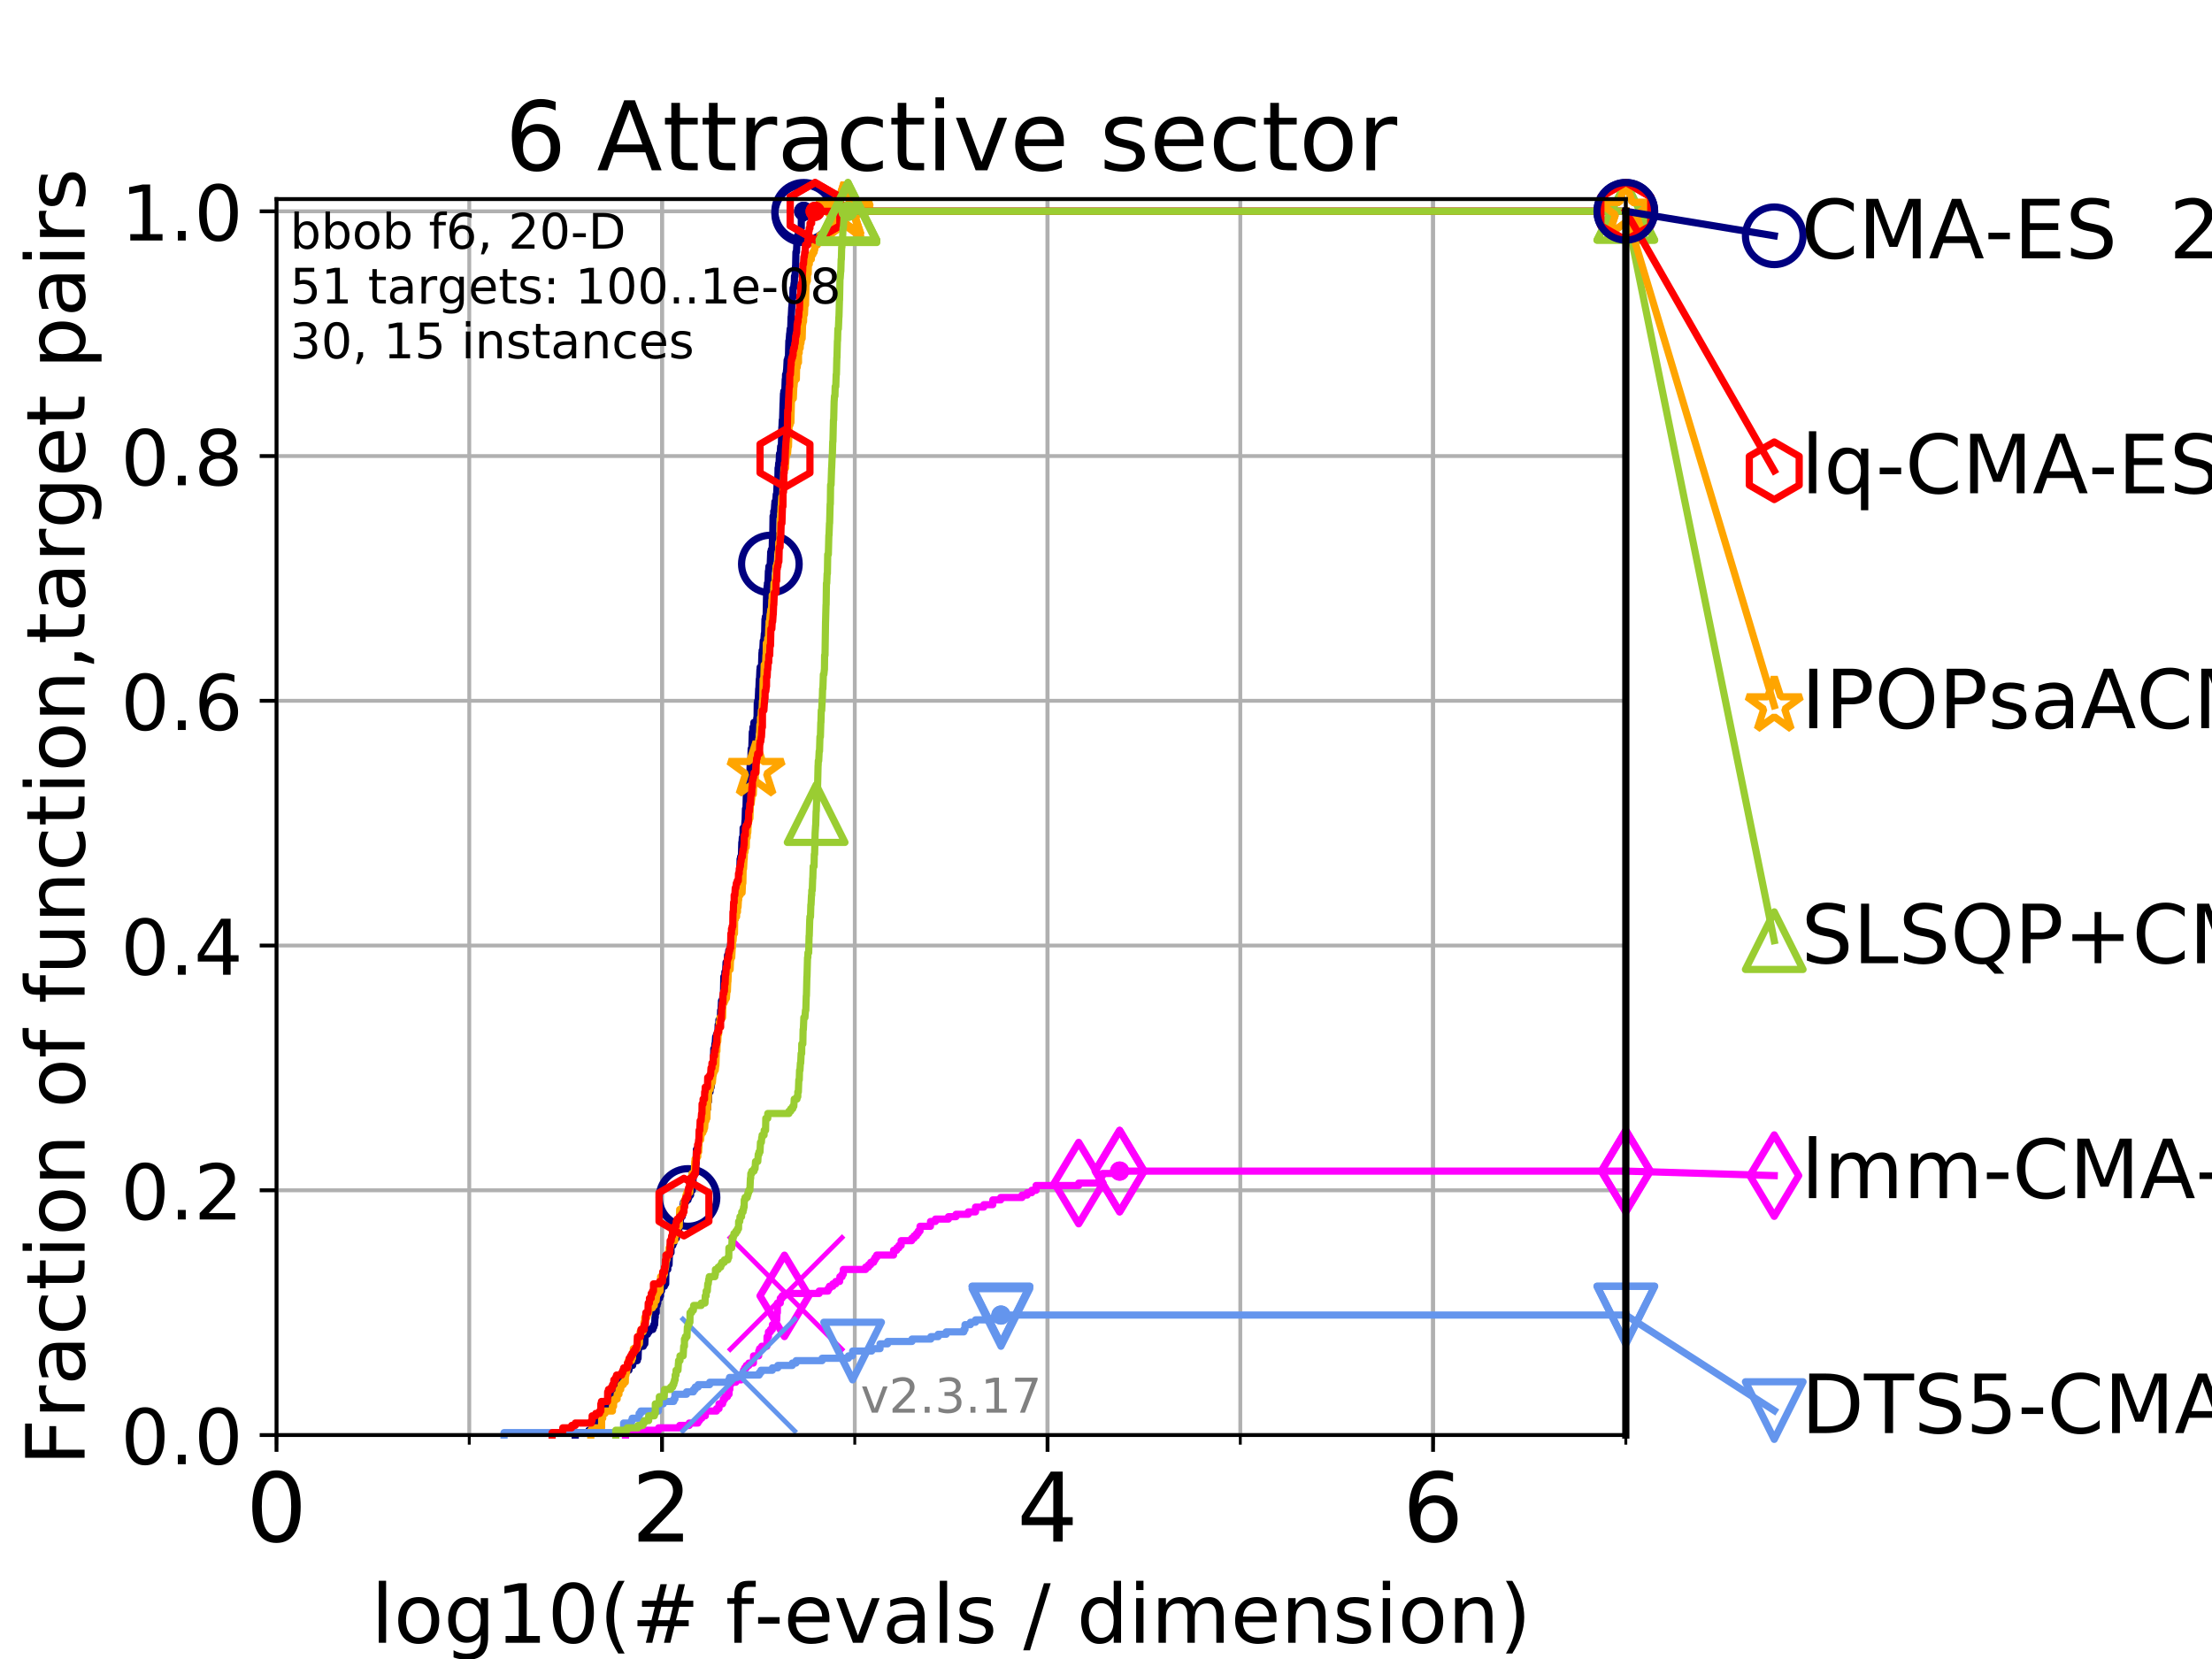 <?xml version="1.0" encoding="utf-8" standalone="no"?>
<!DOCTYPE svg PUBLIC "-//W3C//DTD SVG 1.1//EN"
  "http://www.w3.org/Graphics/SVG/1.1/DTD/svg11.dtd">
<!-- Created with matplotlib (https://matplotlib.org/) -->
<svg height="345.6pt" version="1.1" viewBox="0 0 460.8 345.6" width="460.8pt" xmlns="http://www.w3.org/2000/svg" xmlns:xlink="http://www.w3.org/1999/xlink">
 <defs>
  <style type="text/css">
*{stroke-linecap:butt;stroke-linejoin:round;}
  </style>
 </defs>
 <g id="figure_1">
  <g id="patch_1">
   <path d="M 0 345.6 
L 460.8 345.6 
L 460.8 0 
L 0 0 
z
" style="fill:#ffffff;"/>
  </g>
  <g id="axes_1">
   <g id="patch_2">
    <path d="M 57.6 298.944 
L 338.688 298.944 
L 338.688 41.472 
L 57.6 41.472 
z
" style="fill:#ffffff;"/>
   </g>
   <g id="matplotlib.axis_1">
    <g id="xtick_1">
     <g id="line2d_1">
      <path clip-path="url(#p32c775734d)" d="M 57.6 298.944 
L 57.6 41.472 
" style="fill:none;stroke:#b0b0b0;stroke-linecap:square;stroke-width:0.8;"/>
     </g>
     <g id="line2d_2">
      <defs>
       <path d="M 0 0 
L 0 3.5 
" id="m6546e54c9d" style="stroke:#000000;stroke-width:0.8;"/>
      </defs>
      <g>
       <use style="stroke:#000000;stroke-width:0.8;" x="57.6" xlink:href="#m6546e54c9d" y="298.944"/>
      </g>
     </g>
     <g id="text_1">
      <!-- 0 -->
      <defs>
       <path d="M 31.781 66.406 
Q 24.172 66.406 20.328 58.906 
Q 16.5 51.422 16.5 36.375 
Q 16.5 21.391 20.328 13.891 
Q 24.172 6.391 31.781 6.391 
Q 39.453 6.391 43.281 13.891 
Q 47.125 21.391 47.125 36.375 
Q 47.125 51.422 43.281 58.906 
Q 39.453 66.406 31.781 66.406 
z
M 31.781 74.219 
Q 44.047 74.219 50.516 64.516 
Q 56.984 54.828 56.984 36.375 
Q 56.984 17.969 50.516 8.266 
Q 44.047 -1.422 31.781 -1.422 
Q 19.531 -1.422 13.062 8.266 
Q 6.594 17.969 6.594 36.375 
Q 6.594 54.828 13.062 64.516 
Q 19.531 74.219 31.781 74.219 
z
" id="DejaVuSans-48"/>
      </defs>
      <g transform="translate(51.237 321.141)scale(0.2 -0.2)">
       <use xlink:href="#DejaVuSans-48"/>
      </g>
     </g>
    </g>
    <g id="xtick_2">
     <g id="line2d_3">
      <path clip-path="url(#p32c775734d)" d="M 137.911 298.944 
L 137.911 41.472 
" style="fill:none;stroke:#b0b0b0;stroke-linecap:square;stroke-width:0.8;"/>
     </g>
     <g id="line2d_4">
      <g>
       <use style="stroke:#000000;stroke-width:0.8;" x="137.911" xlink:href="#m6546e54c9d" y="298.944"/>
      </g>
     </g>
     <g id="text_2">
      <!-- 2 -->
      <defs>
       <path d="M 19.188 8.297 
L 53.609 8.297 
L 53.609 0 
L 7.328 0 
L 7.328 8.297 
Q 12.938 14.109 22.625 23.891 
Q 32.328 33.688 34.812 36.531 
Q 39.547 41.844 41.422 45.531 
Q 43.312 49.219 43.312 52.781 
Q 43.312 58.594 39.234 62.25 
Q 35.156 65.922 28.609 65.922 
Q 23.969 65.922 18.812 64.312 
Q 13.672 62.703 7.812 59.422 
L 7.812 69.391 
Q 13.766 71.781 18.938 73 
Q 24.125 74.219 28.422 74.219 
Q 39.75 74.219 46.484 68.547 
Q 53.219 62.891 53.219 53.422 
Q 53.219 48.922 51.531 44.891 
Q 49.859 40.875 45.406 35.406 
Q 44.188 33.984 37.641 27.219 
Q 31.109 20.453 19.188 8.297 
z
" id="DejaVuSans-50"/>
      </defs>
      <g transform="translate(131.548 321.141)scale(0.2 -0.2)">
       <use xlink:href="#DejaVuSans-50"/>
      </g>
     </g>
    </g>
    <g id="xtick_3">
     <g id="line2d_5">
      <path clip-path="url(#p32c775734d)" d="M 218.222 298.944 
L 218.222 41.472 
" style="fill:none;stroke:#b0b0b0;stroke-linecap:square;stroke-width:0.8;"/>
     </g>
     <g id="line2d_6">
      <g>
       <use style="stroke:#000000;stroke-width:0.8;" x="218.222" xlink:href="#m6546e54c9d" y="298.944"/>
      </g>
     </g>
     <g id="text_3">
      <!-- 4 -->
      <defs>
       <path d="M 37.797 64.312 
L 12.891 25.391 
L 37.797 25.391 
z
M 35.203 72.906 
L 47.609 72.906 
L 47.609 25.391 
L 58.016 25.391 
L 58.016 17.188 
L 47.609 17.188 
L 47.609 0 
L 37.797 0 
L 37.797 17.188 
L 4.891 17.188 
L 4.891 26.703 
z
" id="DejaVuSans-52"/>
      </defs>
      <g transform="translate(211.859 321.141)scale(0.2 -0.2)">
       <use xlink:href="#DejaVuSans-52"/>
      </g>
     </g>
    </g>
    <g id="xtick_4">
     <g id="line2d_7">
      <path clip-path="url(#p32c775734d)" d="M 298.533 298.944 
L 298.533 41.472 
" style="fill:none;stroke:#b0b0b0;stroke-linecap:square;stroke-width:0.8;"/>
     </g>
     <g id="line2d_8">
      <g>
       <use style="stroke:#000000;stroke-width:0.8;" x="298.533" xlink:href="#m6546e54c9d" y="298.944"/>
      </g>
     </g>
     <g id="text_4">
      <!-- 6 -->
      <defs>
       <path d="M 33.016 40.375 
Q 26.375 40.375 22.484 35.828 
Q 18.609 31.297 18.609 23.391 
Q 18.609 15.531 22.484 10.953 
Q 26.375 6.391 33.016 6.391 
Q 39.656 6.391 43.531 10.953 
Q 47.406 15.531 47.406 23.391 
Q 47.406 31.297 43.531 35.828 
Q 39.656 40.375 33.016 40.375 
z
M 52.594 71.297 
L 52.594 62.312 
Q 48.875 64.062 45.094 64.984 
Q 41.312 65.922 37.594 65.922 
Q 27.828 65.922 22.672 59.328 
Q 17.531 52.734 16.797 39.406 
Q 19.672 43.656 24.016 45.922 
Q 28.375 48.188 33.594 48.188 
Q 44.578 48.188 50.953 41.516 
Q 57.328 34.859 57.328 23.391 
Q 57.328 12.156 50.688 5.359 
Q 44.047 -1.422 33.016 -1.422 
Q 20.359 -1.422 13.672 8.266 
Q 6.984 17.969 6.984 36.375 
Q 6.984 53.656 15.188 63.938 
Q 23.391 74.219 37.203 74.219 
Q 40.922 74.219 44.703 73.484 
Q 48.484 72.75 52.594 71.297 
z
" id="DejaVuSans-54"/>
      </defs>
      <g transform="translate(292.17 321.141)scale(0.2 -0.2)">
       <use xlink:href="#DejaVuSans-54"/>
      </g>
     </g>
    </g>
    <g id="xtick_5">
     <g id="line2d_9">
      <path clip-path="url(#p32c775734d)" d="M 57.6 298.944 
L 57.6 41.472 
" style="fill:none;stroke:#b0b0b0;stroke-linecap:square;stroke-width:0.8;"/>
     </g>
     <g id="line2d_10">
      <defs>
       <path d="M 0 0 
L 0 2 
" id="m925fec7266" style="stroke:#000000;stroke-width:0.6;"/>
      </defs>
      <g>
       <use style="stroke:#000000;stroke-width:0.6;" x="57.6" xlink:href="#m925fec7266" y="298.944"/>
      </g>
     </g>
    </g>
    <g id="xtick_6">
     <g id="line2d_11">
      <path clip-path="url(#p32c775734d)" d="M 97.755 298.944 
L 97.755 41.472 
" style="fill:none;stroke:#b0b0b0;stroke-linecap:square;stroke-width:0.8;"/>
     </g>
     <g id="line2d_12">
      <g>
       <use style="stroke:#000000;stroke-width:0.6;" x="97.755" xlink:href="#m925fec7266" y="298.944"/>
      </g>
     </g>
    </g>
    <g id="xtick_7">
     <g id="line2d_13">
      <path clip-path="url(#p32c775734d)" d="M 137.911 298.944 
L 137.911 41.472 
" style="fill:none;stroke:#b0b0b0;stroke-linecap:square;stroke-width:0.8;"/>
     </g>
     <g id="line2d_14">
      <g>
       <use style="stroke:#000000;stroke-width:0.6;" x="137.911" xlink:href="#m925fec7266" y="298.944"/>
      </g>
     </g>
    </g>
    <g id="xtick_8">
     <g id="line2d_15">
      <path clip-path="url(#p32c775734d)" d="M 178.066 298.944 
L 178.066 41.472 
" style="fill:none;stroke:#b0b0b0;stroke-linecap:square;stroke-width:0.8;"/>
     </g>
     <g id="line2d_16">
      <g>
       <use style="stroke:#000000;stroke-width:0.6;" x="178.066" xlink:href="#m925fec7266" y="298.944"/>
      </g>
     </g>
    </g>
    <g id="xtick_9">
     <g id="line2d_17">
      <path clip-path="url(#p32c775734d)" d="M 218.222 298.944 
L 218.222 41.472 
" style="fill:none;stroke:#b0b0b0;stroke-linecap:square;stroke-width:0.8;"/>
     </g>
     <g id="line2d_18">
      <g>
       <use style="stroke:#000000;stroke-width:0.6;" x="218.222" xlink:href="#m925fec7266" y="298.944"/>
      </g>
     </g>
    </g>
    <g id="xtick_10">
     <g id="line2d_19">
      <path clip-path="url(#p32c775734d)" d="M 258.377 298.944 
L 258.377 41.472 
" style="fill:none;stroke:#b0b0b0;stroke-linecap:square;stroke-width:0.8;"/>
     </g>
     <g id="line2d_20">
      <g>
       <use style="stroke:#000000;stroke-width:0.6;" x="258.377" xlink:href="#m925fec7266" y="298.944"/>
      </g>
     </g>
    </g>
    <g id="xtick_11">
     <g id="line2d_21">
      <path clip-path="url(#p32c775734d)" d="M 298.533 298.944 
L 298.533 41.472 
" style="fill:none;stroke:#b0b0b0;stroke-linecap:square;stroke-width:0.8;"/>
     </g>
     <g id="line2d_22">
      <g>
       <use style="stroke:#000000;stroke-width:0.6;" x="298.533" xlink:href="#m925fec7266" y="298.944"/>
      </g>
     </g>
    </g>
    <g id="xtick_12">
     <g id="line2d_23">
      <path clip-path="url(#p32c775734d)" d="M 338.688 298.944 
L 338.688 41.472 
" style="fill:none;stroke:#b0b0b0;stroke-linecap:square;stroke-width:0.8;"/>
     </g>
     <g id="line2d_24">
      <g>
       <use style="stroke:#000000;stroke-width:0.6;" x="338.688" xlink:href="#m925fec7266" y="298.944"/>
      </g>
     </g>
    </g>
    <g id="text_5">
     <!-- log10(# f-evals / dimension) -->
     <defs>
      <path d="M 9.422 75.984 
L 18.406 75.984 
L 18.406 0 
L 9.422 0 
z
" id="DejaVuSans-108"/>
      <path d="M 30.609 48.391 
Q 23.391 48.391 19.188 42.75 
Q 14.984 37.109 14.984 27.297 
Q 14.984 17.484 19.156 11.844 
Q 23.344 6.203 30.609 6.203 
Q 37.797 6.203 41.984 11.859 
Q 46.188 17.531 46.188 27.297 
Q 46.188 37.016 41.984 42.703 
Q 37.797 48.391 30.609 48.391 
z
M 30.609 56 
Q 42.328 56 49.016 48.375 
Q 55.719 40.766 55.719 27.297 
Q 55.719 13.875 49.016 6.219 
Q 42.328 -1.422 30.609 -1.422 
Q 18.844 -1.422 12.172 6.219 
Q 5.516 13.875 5.516 27.297 
Q 5.516 40.766 12.172 48.375 
Q 18.844 56 30.609 56 
z
" id="DejaVuSans-111"/>
      <path d="M 45.406 27.984 
Q 45.406 37.75 41.375 43.109 
Q 37.359 48.484 30.078 48.484 
Q 22.859 48.484 18.828 43.109 
Q 14.797 37.75 14.797 27.984 
Q 14.797 18.266 18.828 12.891 
Q 22.859 7.516 30.078 7.516 
Q 37.359 7.516 41.375 12.891 
Q 45.406 18.266 45.406 27.984 
z
M 54.391 6.781 
Q 54.391 -7.172 48.188 -13.984 
Q 42 -20.797 29.203 -20.797 
Q 24.469 -20.797 20.266 -20.094 
Q 16.062 -19.391 12.109 -17.922 
L 12.109 -9.188 
Q 16.062 -11.328 19.922 -12.344 
Q 23.781 -13.375 27.781 -13.375 
Q 36.625 -13.375 41.016 -8.766 
Q 45.406 -4.156 45.406 5.172 
L 45.406 9.625 
Q 42.625 4.781 38.281 2.391 
Q 33.938 0 27.875 0 
Q 17.828 0 11.672 7.656 
Q 5.516 15.328 5.516 27.984 
Q 5.516 40.672 11.672 48.328 
Q 17.828 56 27.875 56 
Q 33.938 56 38.281 53.609 
Q 42.625 51.219 45.406 46.391 
L 45.406 54.688 
L 54.391 54.688 
z
" id="DejaVuSans-103"/>
      <path d="M 12.406 8.297 
L 28.516 8.297 
L 28.516 63.922 
L 10.984 60.406 
L 10.984 69.391 
L 28.422 72.906 
L 38.281 72.906 
L 38.281 8.297 
L 54.391 8.297 
L 54.391 0 
L 12.406 0 
z
" id="DejaVuSans-49"/>
      <path d="M 31 75.875 
Q 24.469 64.656 21.281 53.656 
Q 18.109 42.672 18.109 31.391 
Q 18.109 20.125 21.312 9.062 
Q 24.516 -2 31 -13.188 
L 23.188 -13.188 
Q 15.875 -1.703 12.234 9.375 
Q 8.594 20.453 8.594 31.391 
Q 8.594 42.281 12.203 53.312 
Q 15.828 64.359 23.188 75.875 
z
" id="DejaVuSans-40"/>
      <path d="M 51.125 44 
L 36.922 44 
L 32.812 27.688 
L 47.125 27.688 
z
M 43.797 71.781 
L 38.719 51.516 
L 52.984 51.516 
L 58.109 71.781 
L 65.922 71.781 
L 60.891 51.516 
L 76.125 51.516 
L 76.125 44 
L 58.984 44 
L 54.984 27.688 
L 70.516 27.688 
L 70.516 20.219 
L 53.078 20.219 
L 48 0 
L 40.188 0 
L 45.219 20.219 
L 30.906 20.219 
L 25.875 0 
L 18.016 0 
L 23.094 20.219 
L 7.719 20.219 
L 7.719 27.688 
L 24.906 27.688 
L 29 44 
L 13.281 44 
L 13.281 51.516 
L 30.906 51.516 
L 35.891 71.781 
z
" id="DejaVuSans-35"/>
      <path id="DejaVuSans-32"/>
      <path d="M 37.109 75.984 
L 37.109 68.5 
L 28.516 68.5 
Q 23.688 68.5 21.797 66.547 
Q 19.922 64.594 19.922 59.516 
L 19.922 54.688 
L 34.719 54.688 
L 34.719 47.703 
L 19.922 47.703 
L 19.922 0 
L 10.891 0 
L 10.891 47.703 
L 2.297 47.703 
L 2.297 54.688 
L 10.891 54.688 
L 10.891 58.5 
Q 10.891 67.625 15.141 71.797 
Q 19.391 75.984 28.609 75.984 
z
" id="DejaVuSans-102"/>
      <path d="M 4.891 31.391 
L 31.203 31.391 
L 31.203 23.391 
L 4.891 23.391 
z
" id="DejaVuSans-45"/>
      <path d="M 56.203 29.594 
L 56.203 25.203 
L 14.891 25.203 
Q 15.484 15.922 20.484 11.062 
Q 25.484 6.203 34.422 6.203 
Q 39.594 6.203 44.453 7.469 
Q 49.312 8.734 54.109 11.281 
L 54.109 2.781 
Q 49.266 0.734 44.188 -0.344 
Q 39.109 -1.422 33.891 -1.422 
Q 20.797 -1.422 13.156 6.188 
Q 5.516 13.812 5.516 26.812 
Q 5.516 40.234 12.766 48.109 
Q 20.016 56 32.328 56 
Q 43.359 56 49.781 48.891 
Q 56.203 41.797 56.203 29.594 
z
M 47.219 32.234 
Q 47.125 39.594 43.094 43.984 
Q 39.062 48.391 32.422 48.391 
Q 24.906 48.391 20.391 44.141 
Q 15.875 39.891 15.188 32.172 
z
" id="DejaVuSans-101"/>
      <path d="M 2.984 54.688 
L 12.5 54.688 
L 29.594 8.797 
L 46.688 54.688 
L 56.203 54.688 
L 35.688 0 
L 23.484 0 
z
" id="DejaVuSans-118"/>
      <path d="M 34.281 27.484 
Q 23.391 27.484 19.188 25 
Q 14.984 22.516 14.984 16.5 
Q 14.984 11.719 18.141 8.906 
Q 21.297 6.109 26.703 6.109 
Q 34.188 6.109 38.703 11.406 
Q 43.219 16.703 43.219 25.484 
L 43.219 27.484 
z
M 52.203 31.203 
L 52.203 0 
L 43.219 0 
L 43.219 8.297 
Q 40.141 3.328 35.547 0.953 
Q 30.953 -1.422 24.312 -1.422 
Q 15.922 -1.422 10.953 3.297 
Q 6 8.016 6 15.922 
Q 6 25.141 12.172 29.828 
Q 18.359 34.516 30.609 34.516 
L 43.219 34.516 
L 43.219 35.406 
Q 43.219 41.609 39.141 45 
Q 35.062 48.391 27.688 48.391 
Q 23 48.391 18.547 47.266 
Q 14.109 46.141 10.016 43.891 
L 10.016 52.203 
Q 14.938 54.109 19.578 55.047 
Q 24.219 56 28.609 56 
Q 40.484 56 46.344 49.844 
Q 52.203 43.703 52.203 31.203 
z
" id="DejaVuSans-97"/>
      <path d="M 44.281 53.078 
L 44.281 44.578 
Q 40.484 46.531 36.375 47.5 
Q 32.281 48.484 27.875 48.484 
Q 21.188 48.484 17.844 46.438 
Q 14.5 44.391 14.5 40.281 
Q 14.5 37.156 16.891 35.375 
Q 19.281 33.594 26.516 31.984 
L 29.594 31.297 
Q 39.156 29.25 43.188 25.516 
Q 47.219 21.781 47.219 15.094 
Q 47.219 7.469 41.188 3.016 
Q 35.156 -1.422 24.609 -1.422 
Q 20.219 -1.422 15.453 -0.562 
Q 10.688 0.297 5.422 2 
L 5.422 11.281 
Q 10.406 8.688 15.234 7.391 
Q 20.062 6.109 24.812 6.109 
Q 31.156 6.109 34.562 8.281 
Q 37.984 10.453 37.984 14.406 
Q 37.984 18.062 35.516 20.016 
Q 33.062 21.969 24.703 23.781 
L 21.578 24.516 
Q 13.234 26.266 9.516 29.906 
Q 5.812 33.547 5.812 39.891 
Q 5.812 47.609 11.281 51.797 
Q 16.75 56 26.812 56 
Q 31.781 56 36.172 55.266 
Q 40.578 54.547 44.281 53.078 
z
" id="DejaVuSans-115"/>
      <path d="M 25.391 72.906 
L 33.688 72.906 
L 8.297 -9.281 
L 0 -9.281 
z
" id="DejaVuSans-47"/>
      <path d="M 45.406 46.391 
L 45.406 75.984 
L 54.391 75.984 
L 54.391 0 
L 45.406 0 
L 45.406 8.203 
Q 42.578 3.328 38.25 0.953 
Q 33.938 -1.422 27.875 -1.422 
Q 17.969 -1.422 11.734 6.484 
Q 5.516 14.406 5.516 27.297 
Q 5.516 40.188 11.734 48.094 
Q 17.969 56 27.875 56 
Q 33.938 56 38.25 53.625 
Q 42.578 51.266 45.406 46.391 
z
M 14.797 27.297 
Q 14.797 17.391 18.875 11.75 
Q 22.953 6.109 30.078 6.109 
Q 37.203 6.109 41.297 11.75 
Q 45.406 17.391 45.406 27.297 
Q 45.406 37.203 41.297 42.844 
Q 37.203 48.484 30.078 48.484 
Q 22.953 48.484 18.875 42.844 
Q 14.797 37.203 14.797 27.297 
z
" id="DejaVuSans-100"/>
      <path d="M 9.422 54.688 
L 18.406 54.688 
L 18.406 0 
L 9.422 0 
z
M 9.422 75.984 
L 18.406 75.984 
L 18.406 64.594 
L 9.422 64.594 
z
" id="DejaVuSans-105"/>
      <path d="M 52 44.188 
Q 55.375 50.25 60.062 53.125 
Q 64.75 56 71.094 56 
Q 79.641 56 84.281 50.016 
Q 88.922 44.047 88.922 33.016 
L 88.922 0 
L 79.891 0 
L 79.891 32.719 
Q 79.891 40.578 77.094 44.375 
Q 74.312 48.188 68.609 48.188 
Q 61.625 48.188 57.562 43.547 
Q 53.516 38.922 53.516 30.906 
L 53.516 0 
L 44.484 0 
L 44.484 32.719 
Q 44.484 40.625 41.703 44.406 
Q 38.922 48.188 33.109 48.188 
Q 26.219 48.188 22.156 43.531 
Q 18.109 38.875 18.109 30.906 
L 18.109 0 
L 9.078 0 
L 9.078 54.688 
L 18.109 54.688 
L 18.109 46.188 
Q 21.188 51.219 25.484 53.609 
Q 29.781 56 35.688 56 
Q 41.656 56 45.828 52.969 
Q 50 49.953 52 44.188 
z
" id="DejaVuSans-109"/>
      <path d="M 54.891 33.016 
L 54.891 0 
L 45.906 0 
L 45.906 32.719 
Q 45.906 40.484 42.875 44.328 
Q 39.844 48.188 33.797 48.188 
Q 26.516 48.188 22.312 43.547 
Q 18.109 38.922 18.109 30.906 
L 18.109 0 
L 9.078 0 
L 9.078 54.688 
L 18.109 54.688 
L 18.109 46.188 
Q 21.344 51.125 25.703 53.562 
Q 30.078 56 35.797 56 
Q 45.219 56 50.047 50.172 
Q 54.891 44.344 54.891 33.016 
z
" id="DejaVuSans-110"/>
      <path d="M 8.016 75.875 
L 15.828 75.875 
Q 23.141 64.359 26.781 53.312 
Q 30.422 42.281 30.422 31.391 
Q 30.422 20.453 26.781 9.375 
Q 23.141 -1.703 15.828 -13.188 
L 8.016 -13.188 
Q 14.5 -2 17.703 9.062 
Q 20.906 20.125 20.906 31.391 
Q 20.906 42.672 17.703 53.656 
Q 14.5 64.656 8.016 75.875 
z
" id="DejaVuSans-41"/>
     </defs>
     <g transform="translate(77.303 342.218)scale(0.17 -0.17)">
      <use xlink:href="#DejaVuSans-108"/>
      <use x="27.783" xlink:href="#DejaVuSans-111"/>
      <use x="88.965" xlink:href="#DejaVuSans-103"/>
      <use x="152.441" xlink:href="#DejaVuSans-49"/>
      <use x="216.064" xlink:href="#DejaVuSans-48"/>
      <use x="279.688" xlink:href="#DejaVuSans-40"/>
      <use x="318.701" xlink:href="#DejaVuSans-35"/>
      <use x="402.49" xlink:href="#DejaVuSans-32"/>
      <use x="434.277" xlink:href="#DejaVuSans-102"/>
      <use x="469.404" xlink:href="#DejaVuSans-45"/>
      <use x="505.488" xlink:href="#DejaVuSans-101"/>
      <use x="567.012" xlink:href="#DejaVuSans-118"/>
      <use x="626.191" xlink:href="#DejaVuSans-97"/>
      <use x="687.471" xlink:href="#DejaVuSans-108"/>
      <use x="715.254" xlink:href="#DejaVuSans-115"/>
      <use x="767.354" xlink:href="#DejaVuSans-32"/>
      <use x="799.141" xlink:href="#DejaVuSans-47"/>
      <use x="832.832" xlink:href="#DejaVuSans-32"/>
      <use x="864.619" xlink:href="#DejaVuSans-100"/>
      <use x="928.096" xlink:href="#DejaVuSans-105"/>
      <use x="955.879" xlink:href="#DejaVuSans-109"/>
      <use x="1053.291" xlink:href="#DejaVuSans-101"/>
      <use x="1114.814" xlink:href="#DejaVuSans-110"/>
      <use x="1178.193" xlink:href="#DejaVuSans-115"/>
      <use x="1230.293" xlink:href="#DejaVuSans-105"/>
      <use x="1258.076" xlink:href="#DejaVuSans-111"/>
      <use x="1319.258" xlink:href="#DejaVuSans-110"/>
      <use x="1382.637" xlink:href="#DejaVuSans-41"/>
     </g>
    </g>
   </g>
   <g id="matplotlib.axis_2">
    <g id="ytick_1">
     <g id="line2d_25">
      <path clip-path="url(#p32c775734d)" d="M 57.6 298.944 
L 338.688 298.944 
" style="fill:none;stroke:#b0b0b0;stroke-linecap:square;stroke-width:0.8;"/>
     </g>
     <g id="line2d_26">
      <defs>
       <path d="M 0 0 
L -3.5 0 
" id="m8b2ccccdae" style="stroke:#000000;stroke-width:0.8;"/>
      </defs>
      <g>
       <use style="stroke:#000000;stroke-width:0.8;" x="57.6" xlink:href="#m8b2ccccdae" y="298.944"/>
      </g>
     </g>
     <g id="text_6">
      <!-- 0.0 -->
      <defs>
       <path d="M 10.688 12.406 
L 21 12.406 
L 21 0 
L 10.688 0 
z
" id="DejaVuSans-46"/>
      </defs>
      <g transform="translate(25.155 305.023)scale(0.16 -0.16)">
       <use xlink:href="#DejaVuSans-48"/>
       <use x="63.623" xlink:href="#DejaVuSans-46"/>
       <use x="95.41" xlink:href="#DejaVuSans-48"/>
      </g>
     </g>
    </g>
    <g id="ytick_2">
     <g id="line2d_27">
      <path clip-path="url(#p32c775734d)" d="M 57.6 247.959 
L 338.688 247.959 
" style="fill:none;stroke:#b0b0b0;stroke-linecap:square;stroke-width:0.8;"/>
     </g>
     <g id="line2d_28">
      <g>
       <use style="stroke:#000000;stroke-width:0.8;" x="57.6" xlink:href="#m8b2ccccdae" y="247.959"/>
      </g>
     </g>
     <g id="text_7">
      <!-- 0.2 -->
      <g transform="translate(25.155 254.038)scale(0.16 -0.16)">
       <use xlink:href="#DejaVuSans-48"/>
       <use x="63.623" xlink:href="#DejaVuSans-46"/>
       <use x="95.41" xlink:href="#DejaVuSans-50"/>
      </g>
     </g>
    </g>
    <g id="ytick_3">
     <g id="line2d_29">
      <path clip-path="url(#p32c775734d)" d="M 57.6 196.975 
L 338.688 196.975 
" style="fill:none;stroke:#b0b0b0;stroke-linecap:square;stroke-width:0.8;"/>
     </g>
     <g id="line2d_30">
      <g>
       <use style="stroke:#000000;stroke-width:0.8;" x="57.6" xlink:href="#m8b2ccccdae" y="196.975"/>
      </g>
     </g>
     <g id="text_8">
      <!-- 0.4 -->
      <g transform="translate(25.155 203.054)scale(0.16 -0.16)">
       <use xlink:href="#DejaVuSans-48"/>
       <use x="63.623" xlink:href="#DejaVuSans-46"/>
       <use x="95.41" xlink:href="#DejaVuSans-52"/>
      </g>
     </g>
    </g>
    <g id="ytick_4">
     <g id="line2d_31">
      <path clip-path="url(#p32c775734d)" d="M 57.6 145.99 
L 338.688 145.99 
" style="fill:none;stroke:#b0b0b0;stroke-linecap:square;stroke-width:0.8;"/>
     </g>
     <g id="line2d_32">
      <g>
       <use style="stroke:#000000;stroke-width:0.8;" x="57.6" xlink:href="#m8b2ccccdae" y="145.99"/>
      </g>
     </g>
     <g id="text_9">
      <!-- 0.6 -->
      <g transform="translate(25.155 152.069)scale(0.16 -0.16)">
       <use xlink:href="#DejaVuSans-48"/>
       <use x="63.623" xlink:href="#DejaVuSans-46"/>
       <use x="95.41" xlink:href="#DejaVuSans-54"/>
      </g>
     </g>
    </g>
    <g id="ytick_5">
     <g id="line2d_33">
      <path clip-path="url(#p32c775734d)" d="M 57.6 95.006 
L 338.688 95.006 
" style="fill:none;stroke:#b0b0b0;stroke-linecap:square;stroke-width:0.8;"/>
     </g>
     <g id="line2d_34">
      <g>
       <use style="stroke:#000000;stroke-width:0.8;" x="57.6" xlink:href="#m8b2ccccdae" y="95.006"/>
      </g>
     </g>
     <g id="text_10">
      <!-- 0.8 -->
      <defs>
       <path d="M 31.781 34.625 
Q 24.75 34.625 20.719 30.859 
Q 16.703 27.094 16.703 20.516 
Q 16.703 13.922 20.719 10.156 
Q 24.75 6.391 31.781 6.391 
Q 38.812 6.391 42.859 10.172 
Q 46.922 13.969 46.922 20.516 
Q 46.922 27.094 42.891 30.859 
Q 38.875 34.625 31.781 34.625 
z
M 21.922 38.812 
Q 15.578 40.375 12.031 44.719 
Q 8.5 49.078 8.5 55.328 
Q 8.5 64.062 14.719 69.141 
Q 20.953 74.219 31.781 74.219 
Q 42.672 74.219 48.875 69.141 
Q 55.078 64.062 55.078 55.328 
Q 55.078 49.078 51.531 44.719 
Q 48 40.375 41.703 38.812 
Q 48.828 37.156 52.797 32.312 
Q 56.781 27.484 56.781 20.516 
Q 56.781 9.906 50.312 4.234 
Q 43.844 -1.422 31.781 -1.422 
Q 19.734 -1.422 13.25 4.234 
Q 6.781 9.906 6.781 20.516 
Q 6.781 27.484 10.781 32.312 
Q 14.797 37.156 21.922 38.812 
z
M 18.312 54.391 
Q 18.312 48.734 21.844 45.562 
Q 25.391 42.391 31.781 42.391 
Q 38.141 42.391 41.719 45.562 
Q 45.312 48.734 45.312 54.391 
Q 45.312 60.062 41.719 63.234 
Q 38.141 66.406 31.781 66.406 
Q 25.391 66.406 21.844 63.234 
Q 18.312 60.062 18.312 54.391 
z
" id="DejaVuSans-56"/>
      </defs>
      <g transform="translate(25.155 101.085)scale(0.16 -0.16)">
       <use xlink:href="#DejaVuSans-48"/>
       <use x="63.623" xlink:href="#DejaVuSans-46"/>
       <use x="95.41" xlink:href="#DejaVuSans-56"/>
      </g>
     </g>
    </g>
    <g id="ytick_6">
     <g id="line2d_35">
      <path clip-path="url(#p32c775734d)" d="M 57.6 44.021 
L 338.688 44.021 
" style="fill:none;stroke:#b0b0b0;stroke-linecap:square;stroke-width:0.8;"/>
     </g>
     <g id="line2d_36">
      <g>
       <use style="stroke:#000000;stroke-width:0.8;" x="57.6" xlink:href="#m8b2ccccdae" y="44.021"/>
      </g>
     </g>
     <g id="text_11">
      <!-- 1.0 -->
      <g transform="translate(25.155 50.1)scale(0.16 -0.16)">
       <use xlink:href="#DejaVuSans-49"/>
       <use x="63.623" xlink:href="#DejaVuSans-46"/>
       <use x="95.41" xlink:href="#DejaVuSans-48"/>
      </g>
     </g>
    </g>
    <g id="text_12">
     <!-- Fraction of function,target pairs -->
     <defs>
      <path d="M 9.812 72.906 
L 51.703 72.906 
L 51.703 64.594 
L 19.672 64.594 
L 19.672 43.109 
L 48.578 43.109 
L 48.578 34.812 
L 19.672 34.812 
L 19.672 0 
L 9.812 0 
z
" id="DejaVuSans-70"/>
      <path d="M 41.109 46.297 
Q 39.594 47.172 37.812 47.578 
Q 36.031 48 33.891 48 
Q 26.266 48 22.188 43.047 
Q 18.109 38.094 18.109 28.812 
L 18.109 0 
L 9.078 0 
L 9.078 54.688 
L 18.109 54.688 
L 18.109 46.188 
Q 20.953 51.172 25.484 53.578 
Q 30.031 56 36.531 56 
Q 37.453 56 38.578 55.875 
Q 39.703 55.766 41.062 55.516 
z
" id="DejaVuSans-114"/>
      <path d="M 48.781 52.594 
L 48.781 44.188 
Q 44.969 46.297 41.141 47.344 
Q 37.312 48.391 33.406 48.391 
Q 24.656 48.391 19.812 42.844 
Q 14.984 37.312 14.984 27.297 
Q 14.984 17.281 19.812 11.734 
Q 24.656 6.203 33.406 6.203 
Q 37.312 6.203 41.141 7.25 
Q 44.969 8.297 48.781 10.406 
L 48.781 2.094 
Q 45.016 0.344 40.984 -0.531 
Q 36.969 -1.422 32.422 -1.422 
Q 20.062 -1.422 12.781 6.344 
Q 5.516 14.109 5.516 27.297 
Q 5.516 40.672 12.859 48.328 
Q 20.219 56 33.016 56 
Q 37.156 56 41.109 55.141 
Q 45.062 54.297 48.781 52.594 
z
" id="DejaVuSans-99"/>
      <path d="M 18.312 70.219 
L 18.312 54.688 
L 36.812 54.688 
L 36.812 47.703 
L 18.312 47.703 
L 18.312 18.016 
Q 18.312 11.328 20.141 9.422 
Q 21.969 7.516 27.594 7.516 
L 36.812 7.516 
L 36.812 0 
L 27.594 0 
Q 17.188 0 13.234 3.875 
Q 9.281 7.766 9.281 18.016 
L 9.281 47.703 
L 2.688 47.703 
L 2.688 54.688 
L 9.281 54.688 
L 9.281 70.219 
z
" id="DejaVuSans-116"/>
      <path d="M 8.5 21.578 
L 8.5 54.688 
L 17.484 54.688 
L 17.484 21.922 
Q 17.484 14.156 20.5 10.266 
Q 23.531 6.391 29.594 6.391 
Q 36.859 6.391 41.078 11.031 
Q 45.312 15.672 45.312 23.688 
L 45.312 54.688 
L 54.297 54.688 
L 54.297 0 
L 45.312 0 
L 45.312 8.406 
Q 42.047 3.422 37.719 1 
Q 33.406 -1.422 27.688 -1.422 
Q 18.266 -1.422 13.375 4.438 
Q 8.5 10.297 8.5 21.578 
z
M 31.109 56 
z
" id="DejaVuSans-117"/>
      <path d="M 11.719 12.406 
L 22.016 12.406 
L 22.016 4 
L 14.016 -11.625 
L 7.719 -11.625 
L 11.719 4 
z
" id="DejaVuSans-44"/>
      <path d="M 18.109 8.203 
L 18.109 -20.797 
L 9.078 -20.797 
L 9.078 54.688 
L 18.109 54.688 
L 18.109 46.391 
Q 20.953 51.266 25.266 53.625 
Q 29.594 56 35.594 56 
Q 45.562 56 51.781 48.094 
Q 58.016 40.188 58.016 27.297 
Q 58.016 14.406 51.781 6.484 
Q 45.562 -1.422 35.594 -1.422 
Q 29.594 -1.422 25.266 0.953 
Q 20.953 3.328 18.109 8.203 
z
M 48.688 27.297 
Q 48.688 37.203 44.609 42.844 
Q 40.531 48.484 33.406 48.484 
Q 26.266 48.484 22.188 42.844 
Q 18.109 37.203 18.109 27.297 
Q 18.109 17.391 22.188 11.75 
Q 26.266 6.109 33.406 6.109 
Q 40.531 6.109 44.609 11.75 
Q 48.688 17.391 48.688 27.297 
z
" id="DejaVuSans-112"/>
     </defs>
     <g transform="translate(17.62 305.347)rotate(-90)scale(0.17 -0.17)">
      <use xlink:href="#DejaVuSans-70"/>
      <use x="57.41" xlink:href="#DejaVuSans-114"/>
      <use x="98.523" xlink:href="#DejaVuSans-97"/>
      <use x="159.803" xlink:href="#DejaVuSans-99"/>
      <use x="214.783" xlink:href="#DejaVuSans-116"/>
      <use x="253.992" xlink:href="#DejaVuSans-105"/>
      <use x="281.775" xlink:href="#DejaVuSans-111"/>
      <use x="342.957" xlink:href="#DejaVuSans-110"/>
      <use x="406.336" xlink:href="#DejaVuSans-32"/>
      <use x="438.123" xlink:href="#DejaVuSans-111"/>
      <use x="499.305" xlink:href="#DejaVuSans-102"/>
      <use x="534.51" xlink:href="#DejaVuSans-32"/>
      <use x="566.297" xlink:href="#DejaVuSans-102"/>
      <use x="601.502" xlink:href="#DejaVuSans-117"/>
      <use x="664.881" xlink:href="#DejaVuSans-110"/>
      <use x="728.26" xlink:href="#DejaVuSans-99"/>
      <use x="783.24" xlink:href="#DejaVuSans-116"/>
      <use x="822.449" xlink:href="#DejaVuSans-105"/>
      <use x="850.232" xlink:href="#DejaVuSans-111"/>
      <use x="911.414" xlink:href="#DejaVuSans-110"/>
      <use x="974.793" xlink:href="#DejaVuSans-44"/>
      <use x="1006.58" xlink:href="#DejaVuSans-116"/>
      <use x="1045.789" xlink:href="#DejaVuSans-97"/>
      <use x="1107.068" xlink:href="#DejaVuSans-114"/>
      <use x="1148.166" xlink:href="#DejaVuSans-103"/>
      <use x="1211.643" xlink:href="#DejaVuSans-101"/>
      <use x="1273.166" xlink:href="#DejaVuSans-116"/>
      <use x="1312.375" xlink:href="#DejaVuSans-32"/>
      <use x="1344.162" xlink:href="#DejaVuSans-112"/>
      <use x="1407.639" xlink:href="#DejaVuSans-97"/>
      <use x="1468.918" xlink:href="#DejaVuSans-105"/>
      <use x="1496.701" xlink:href="#DejaVuSans-114"/>
      <use x="1537.814" xlink:href="#DejaVuSans-115"/>
     </g>
    </g>
   </g>
   <g id="line2d_37">
    <defs>
     <path d="M 0 1.5 
C 0.398 1.5 0.779 1.342 1.061 1.061 
C 1.342 0.779 1.5 0.398 1.5 0 
C 1.5 -0.398 1.342 -0.779 1.061 -1.061 
C 0.779 -1.342 0.398 -1.5 0 -1.5 
C -0.398 -1.5 -0.779 -1.342 -1.061 -1.061 
C -1.342 -0.779 -1.5 -0.398 -1.5 0 
C -1.5 0.398 -1.342 0.779 -1.061 1.061 
C -0.779 1.342 -0.398 1.5 0 1.5 
z
" id="m2b9e62adc3" style="stroke:#000080;"/>
    </defs>
    <g>
     <use style="fill:#000080;stroke:#000080;" x="167.427" xlink:href="#m2b9e62adc3" y="44.021"/>
     <use style="fill:#000080;stroke:#000080;" x="167.427" xlink:href="#m2b9e62adc3" y="44.021"/>
    </g>
   </g>
   <g id="line2d_38">
    <path d="M 119.826 298.944 
L 119.826 298.444 
L 122.678 298.444 
L 122.678 297.944 
L 123.494 297.944 
L 123.494 296.445 
L 124.043 296.445 
L 124.043 295.945 
L 124.293 295.945 
L 124.312 294.945 
L 124.965 294.945 
L 124.965 294.445 
L 125.84 294.445 
L 125.84 293.446 
L 126.921 293.446 
L 126.921 292.446 
L 127.035 292.446 
L 127.035 291.946 
L 127.39 291.946 
L 127.39 290.447 
L 127.674 290.447 
L 127.674 289.947 
L 128.546 289.947 
L 128.546 288.947 
L 129.147 288.947 
L 129.147 288.447 
L 129.546 288.447 
L 129.546 287.447 
L 129.714 287.447 
L 129.714 285.948 
L 129.95 285.948 
L 129.95 285.448 
L 131.018 285.448 
L 131.082 284.448 
L 131.79 284.448 
L 131.79 283.949 
L 131.926 283.949 
L 131.926 283.449 
L 132.754 283.449 
L 132.754 282.949 
L 132.917 282.949 
L 132.987 280.949 
L 133.102 280.949 
L 133.102 280.45 
L 134.008 280.45 
L 134.008 279.95 
L 134.322 279.95 
L 134.407 277.95 
L 134.891 277.95 
L 134.891 277.451 
L 135.23 277.451 
L 135.23 276.951 
L 135.996 276.951 
L 135.996 276.451 
L 136.199 276.451 
L 136.199 275.951 
L 136.371 275.951 
L 136.447 274.451 
L 136.504 274.451 
L 136.504 273.452 
L 136.711 273.452 
L 136.711 271.952 
L 136.887 271.952 
L 136.887 271.452 
L 137.026 271.452 
L 137.035 270.453 
L 137.407 270.453 
L 137.407 269.953 
L 137.585 269.953 
L 137.585 268.953 
L 137.797 268.953 
L 137.797 267.953 
L 138.401 267.953 
L 138.401 267.454 
L 138.678 267.454 
L 138.72 264.454 
L 139.107 264.454 
L 139.107 263.455 
L 139.374 263.455 
L 139.462 260.956 
L 139.786 260.956 
L 139.786 259.456 
L 140.15 259.456 
L 140.15 258.956 
L 140.356 258.956 
L 140.401 257.956 
L 140.893 257.956 
L 140.893 256.957 
L 141.214 256.957 
L 141.214 256.457 
L 141.364 256.457 
L 141.45 255.457 
L 141.655 255.457 
L 141.739 253.958 
L 141.781 253.958 
L 141.781 253.458 
L 142.1 253.458 
L 142.209 251.958 
L 142.243 251.958 
L 142.284 250.959 
L 142.372 250.959 
L 142.372 250.459 
L 142.851 250.459 
L 142.851 249.959 
L 143.324 249.959 
L 143.324 249.459 
L 143.515 249.459 
L 143.515 248.959 
L 143.859 248.959 
L 143.859 247.959 
L 144.221 247.959 
L 144.3 246.46 
L 144.342 246.46 
L 144.433 244.461 
L 144.883 244.461 
L 144.953 242.461 
L 145.011 242.461 
L 145.075 239.462 
L 145.373 239.462 
L 145.373 238.962 
L 145.531 238.962 
L 145.632 237.463 
L 145.744 237.463 
L 145.744 236.963 
L 145.91 236.963 
L 146.009 234.464 
L 146.091 234.464 
L 146.091 233.964 
L 146.324 233.964 
L 146.324 232.964 
L 146.501 232.964 
L 146.554 231.464 
L 146.865 231.464 
L 146.865 230.965 
L 147.404 230.965 
L 147.465 229.465 
L 147.585 229.465 
L 147.655 227.466 
L 147.913 227.466 
L 147.942 226.466 
L 148.161 226.466 
L 148.272 224.966 
L 148.373 224.966 
L 148.44 222.467 
L 148.497 222.467 
L 148.568 220.968 
L 148.625 220.968 
L 148.696 218.468 
L 148.869 218.468 
L 148.924 217.469 
L 148.989 217.469 
L 149.086 215.969 
L 149.264 215.969 
L 149.264 215.469 
L 149.548 215.469 
L 149.606 213.47 
L 149.753 213.47 
L 149.757 212.47 
L 150.06 212.47 
L 150.12 210.471 
L 150.215 210.471 
L 150.306 208.471 
L 150.497 208.471 
L 150.595 207.472 
L 150.712 207.472 
L 150.783 203.473 
L 150.99 203.473 
L 151.007 202.473 
L 151.167 202.473 
L 151.252 200.474 
L 151.498 200.474 
L 151.566 198.974 
L 151.791 198.974 
L 151.815 197.975 
L 152.146 197.975 
L 152.226 196.475 
L 152.546 196.475 
L 152.595 193.476 
L 152.822 193.476 
L 152.83 191.976 
L 152.974 191.976 
L 152.974 191.477 
L 153.124 191.477 
L 153.146 189.977 
L 153.305 189.977 
L 153.348 187.478 
L 153.474 187.478 
L 153.563 185.978 
L 153.687 185.978 
L 153.775 183.479 
L 153.977 183.479 
L 154.06 181.48 
L 154.126 181.48 
L 154.174 178.98 
L 154.283 178.98 
L 154.283 178.48 
L 154.446 178.48 
L 154.534 175.481 
L 154.578 175.481 
L 154.641 174.482 
L 154.778 174.482 
L 154.811 172.482 
L 155.096 172.482 
L 155.2 170.983 
L 155.226 170.983 
L 155.294 168.484 
L 155.406 168.484 
L 155.479 165.484 
L 155.54 165.484 
L 155.641 163.985 
L 155.782 163.985 
L 155.87 162.485 
L 155.913 162.485 
L 155.913 161.486 
L 156.203 161.486 
L 156.288 158.986 
L 156.409 158.986 
L 156.482 155.987 
L 156.616 155.987 
L 156.721 152.488 
L 156.824 152.488 
L 156.856 151.489 
L 157.009 151.489 
L 157.058 150.489 
L 157.583 150.489 
L 157.664 149.489 
L 157.712 149.489 
L 157.751 146.49 
L 157.826 146.49 
L 157.826 145.99 
L 157.948 145.99 
L 158.053 143.491 
L 158.094 143.491 
L 158.171 141.492 
L 158.225 141.492 
L 158.312 139.492 
L 158.358 139.492 
L 158.358 138.992 
L 158.634 138.992 
L 158.729 135.993 
L 158.774 135.993 
L 158.774 135.494 
L 158.895 135.494 
L 158.999 133.494 
L 159.114 133.494 
L 159.224 131.995 
L 159.288 131.995 
L 159.36 128.995 
L 159.434 128.995 
L 159.434 128.496 
L 159.603 128.496 
L 159.708 122.997 
L 159.723 122.997 
L 159.828 121.998 
L 159.872 121.998 
L 159.872 121.498 
L 159.991 121.498 
L 160.067 118.999 
L 160.116 118.999 
L 160.179 117.999 
L 160.433 117.999 
L 160.538 115.5 
L 160.545 115.5 
L 160.545 115 
L 160.673 115 
L 160.673 114.5 
L 160.863 114.5 
L 160.917 112.001 
L 160.975 112.001 
L 161.043 107.502 
L 161.185 107.502 
L 161.185 106.502 
L 161.3 106.502 
L 161.395 105.003 
L 161.429 105.003 
L 161.429 104.503 
L 161.607 104.503 
L 161.703 103.003 
L 161.797 103.003 
L 161.896 100.504 
L 162.03 100.504 
L 162.089 97.505 
L 162.154 97.505 
L 162.213 96.505 
L 162.297 96.505 
L 162.394 94.506 
L 162.532 94.506 
L 162.626 93.006 
L 162.773 93.006 
L 162.877 89.008 
L 162.898 89.008 
L 162.958 87.508 
L 163.027 87.508 
L 163.13 84.009 
L 163.14 84.009 
L 163.216 82.01 
L 163.277 82.01 
L 163.277 81.51 
L 163.491 81.51 
L 163.578 79.011 
L 163.632 79.011 
L 163.648 78.011 
L 163.759 78.011 
L 163.864 77.011 
L 163.875 77.011 
L 163.977 75.012 
L 164.123 75.012 
L 164.123 74.512 
L 164.238 74.512 
L 164.334 71.013 
L 164.389 71.013 
L 164.5 69.514 
L 164.528 69.514 
L 164.604 68.514 
L 164.724 68.514 
L 164.797 66.015 
L 164.838 66.015 
L 164.938 64.015 
L 164.97 64.015 
L 165.067 62.016 
L 165.152 62.016 
L 165.208 60.016 
L 165.326 60.016 
L 165.422 59.017 
L 165.47 59.017 
L 165.508 57.517 
L 165.614 57.517 
L 165.711 55.518 
L 165.743 55.518 
L 165.808 52.519 
L 165.922 52.519 
L 166.013 50.519 
L 166.109 50.519 
L 166.167 49.02 
L 166.332 49.02 
L 166.332 48.52 
L 166.739 48.52 
L 166.844 47.52 
L 166.917 47.52 
L 166.935 45.521 
L 167.28 45.521 
L 167.28 44.521 
L 167.427 44.521 
L 167.427 44.021 
L 338.688 44.021 
L 338.688 44.021 
" style="fill:none;stroke:#000080;stroke-linecap:square;stroke-width:1.5;"/>
   </g>
   <g id="line2d_39">
    <defs>
     <path d="M 0 6 
C 1.591 6 3.117 5.368 4.243 4.243 
C 5.368 3.117 6 1.591 6 0 
C 6 -1.591 5.368 -3.117 4.243 -4.243 
C 3.117 -5.368 1.591 -6 0 -6 
C -1.591 -6 -3.117 -5.368 -4.243 -4.243 
C -5.368 -3.117 -6 -1.591 -6 0 
C -6 1.591 -5.368 3.117 -4.243 4.243 
C -3.117 5.368 -1.591 6 0 6 
z
" id="m2efb7083bb" style="stroke:#000080;stroke-width:1.5;"/>
    </defs>
    <g>
     <use style="fill-opacity:0;stroke:#000080;stroke-width:1.5;" x="143.324" xlink:href="#m2efb7083bb" y="249.459"/>
     <use style="fill-opacity:0;stroke:#000080;stroke-width:1.5;" x="160.48" xlink:href="#m2efb7083bb" y="117.499"/>
     <use style="fill-opacity:0;stroke:#000080;stroke-width:1.5;" x="167.427" xlink:href="#m2efb7083bb" y="44.521"/>
     <use style="fill-opacity:0;stroke:#000080;stroke-width:1.5;" x="167.427" xlink:href="#m2efb7083bb" y="44.021"/>
     <use style="fill-opacity:0;stroke:#000080;stroke-width:1.5;" x="338.688" xlink:href="#m2efb7083bb" y="44.021"/>
    </g>
   </g>
   <g id="line2d_40">
    <path style="fill:none;stroke:#000080;stroke-linecap:square;stroke-width:1.5;"/>
    <g/>
   </g>
   <g id="line2d_41">
    <defs>
     <path d="M 0 1.5 
C 0.398 1.5 0.779 1.342 1.061 1.061 
C 1.342 0.779 1.5 0.398 1.5 0 
C 1.5 -0.398 1.342 -0.779 1.061 -1.061 
C 0.779 -1.342 0.398 -1.5 0 -1.5 
C -0.398 -1.5 -0.779 -1.342 -1.061 -1.061 
C -1.342 -0.779 -1.5 -0.398 -1.5 0 
C -1.5 0.398 -1.342 0.779 -1.061 1.061 
C -0.779 1.342 -0.398 1.5 0 1.5 
z
" id="m51bf5e201e" style="stroke:#ff00ff;"/>
    </defs>
    <g>
     <use style="fill:#ff00ff;stroke:#ff00ff;" x="233.241" xlink:href="#m51bf5e201e" y="243.961"/>
     <use style="fill:#ff00ff;stroke:#ff00ff;" x="233.241" xlink:href="#m51bf5e201e" y="243.961"/>
    </g>
   </g>
   <g id="line2d_42">
    <path d="M 130.304 298.944 
L 130.304 298.444 
L 134.766 298.444 
L 134.766 297.944 
L 137.199 297.944 
L 137.199 297.444 
L 141.599 297.444 
L 141.599 296.945 
L 143.578 296.945 
L 143.578 296.445 
L 145.39 296.445 
L 145.39 295.945 
L 145.727 295.945 
L 145.727 295.445 
L 146.2 295.445 
L 146.2 294.945 
L 146.937 294.945 
L 146.937 293.946 
L 149.264 293.946 
L 149.264 293.446 
L 149.784 293.446 
L 149.784 292.446 
L 150.527 292.446 
L 150.527 291.946 
L 150.687 291.946 
L 150.687 291.446 
L 150.999 291.446 
L 150.999 290.946 
L 151.542 290.946 
L 151.542 290.447 
L 151.87 290.447 
L 151.87 289.447 
L 152.034 289.447 
L 152.034 288.447 
L 152.238 288.447 
L 152.238 287.947 
L 153.273 287.947 
L 153.273 287.447 
L 154.426 287.447 
L 154.426 286.448 
L 154.88 286.448 
L 154.88 285.448 
L 155.145 285.448 
L 155.145 284.948 
L 155.479 284.948 
L 155.479 284.448 
L 156 284.448 
L 156 283.949 
L 156.944 283.949 
L 156.982 282.449 
L 158.045 282.449 
L 158.059 281.449 
L 158.233 281.449 
L 158.233 280.949 
L 158.684 280.949 
L 158.684 280.45 
L 159.756 280.45 
L 159.791 278.45 
L 160.077 278.45 
L 160.077 277.451 
L 160.507 277.451 
L 160.507 276.951 
L 160.894 276.951 
L 160.908 275.951 
L 161.549 275.951 
L 161.549 274.951 
L 161.817 274.951 
L 161.848 273.452 
L 161.942 273.452 
L 161.951 271.452 
L 162.547 271.452 
L 162.547 270.453 
L 162.927 270.453 
L 162.927 269.953 
L 163.417 269.953 
L 163.417 269.453 
L 170.642 269.453 
L 170.642 268.953 
L 172.494 268.953 
L 172.494 268.453 
L 172.787 268.453 
L 172.787 267.953 
L 173.492 267.953 
L 173.492 267.454 
L 174.102 267.454 
L 174.102 266.954 
L 174.916 266.954 
L 174.961 265.954 
L 175.424 265.954 
L 175.424 265.454 
L 175.675 265.454 
L 175.678 264.454 
L 180.326 264.454 
L 180.326 263.955 
L 180.939 263.955 
L 180.939 263.455 
L 181.386 263.455 
L 181.386 262.955 
L 182.012 262.955 
L 182.012 262.455 
L 182.294 262.455 
L 182.294 261.955 
L 182.636 261.955 
L 182.636 261.455 
L 186.146 261.455 
L 186.148 260.456 
L 186.795 260.456 
L 186.795 259.956 
L 187.265 259.956 
L 187.265 259.456 
L 187.725 259.456 
L 187.725 258.456 
L 189.924 258.456 
L 189.924 257.956 
L 190.41 257.956 
L 190.41 257.457 
L 190.922 257.457 
L 190.922 256.957 
L 191.289 256.957 
L 191.289 256.457 
L 191.658 256.457 
L 191.658 255.457 
L 193.832 255.457 
L 193.843 254.457 
L 194.867 254.457 
L 194.867 253.958 
L 197.576 253.958 
L 197.576 253.458 
L 199.152 253.458 
L 199.152 252.958 
L 201.702 252.958 
L 201.702 252.458 
L 203.221 252.458 
L 203.221 251.458 
L 204.947 251.458 
L 204.947 250.959 
L 206.813 250.959 
L 206.815 249.959 
L 208.467 249.959 
L 208.467 249.459 
L 212.907 249.459 
L 212.907 248.959 
L 213.98 248.959 
L 213.98 248.459 
L 214.931 248.459 
L 214.931 247.959 
L 215.835 247.959 
L 215.836 246.96 
L 224.711 246.96 
L 224.711 246.46 
L 228.921 246.46 
L 228.921 245.96 
L 229.248 245.96 
L 229.25 244.96 
L 229.652 244.96 
L 229.652 244.461 
L 233.241 244.461 
L 233.241 243.961 
L 338.688 243.961 
L 338.688 243.961 
" style="fill:none;stroke:#ff00ff;stroke-linecap:square;stroke-width:1.5;"/>
   </g>
   <g id="line2d_43">
    <defs>
     <path d="M -0 8.485 
L 5.091 0 
L 0 -8.485 
L -5.091 -0 
z
" id="m86b05a6736" style="stroke:#ff00ff;stroke-linejoin:miter;stroke-width:1.5;"/>
    </defs>
    <g>
     <use style="fill-opacity:0;stroke:#ff00ff;stroke-linejoin:miter;stroke-width:1.5;" x="163.417" xlink:href="#m86b05a6736" y="269.953"/>
     <use style="fill-opacity:0;stroke:#ff00ff;stroke-linejoin:miter;stroke-width:1.5;" x="224.711" xlink:href="#m86b05a6736" y="246.46"/>
     <use style="fill-opacity:0;stroke:#ff00ff;stroke-linejoin:miter;stroke-width:1.5;" x="233.241" xlink:href="#m86b05a6736" y="243.961"/>
     <use style="fill-opacity:0;stroke:#ff00ff;stroke-linejoin:miter;stroke-width:1.5;" x="233.241" xlink:href="#m86b05a6736" y="243.961"/>
     <use style="fill-opacity:0;stroke:#ff00ff;stroke-linejoin:miter;stroke-width:1.5;" x="338.688" xlink:href="#m86b05a6736" y="243.961"/>
    </g>
   </g>
   <g id="line2d_44">
    <path style="fill:none;stroke:#ff00ff;stroke-linecap:square;stroke-width:1.5;"/>
    <g/>
   </g>
   <g id="line2d_45">
    <path clip-path="url(#p32c775734d)" d="M 163.757 269.453 
" style="fill:none;stroke:#ff00ff;stroke-linecap:square;stroke-width:1.5;"/>
    <defs>
     <path d="M -12 12 
L 12 -12 
M -12 -12 
L 12 12 
" id="mca5ecfe44f" style="stroke:#ff00ff;"/>
    </defs>
    <g clip-path="url(#p32c775734d)">
     <use style="fill:#ff00ff;stroke:#ff00ff;" x="163.757" xlink:href="#mca5ecfe44f" y="269.453"/>
    </g>
   </g>
   <g id="line2d_46">
    <defs>
     <path d="M 0 1.5 
C 0.398 1.5 0.779 1.342 1.061 1.061 
C 1.342 0.779 1.5 0.398 1.5 0 
C 1.5 -0.398 1.342 -0.779 1.061 -1.061 
C 0.779 -1.342 0.398 -1.5 0 -1.5 
C -0.398 -1.5 -0.779 -1.342 -1.061 -1.061 
C -1.342 -0.779 -1.5 -0.398 -1.5 0 
C -1.5 0.398 -1.342 0.779 -1.061 1.061 
C -0.779 1.342 -0.398 1.5 0 1.5 
z
" id="m2aa4284777" style="stroke:#ffa500;"/>
    </defs>
    <g>
     <use style="fill:#ffa500;stroke:#ffa500;" x="175.835" xlink:href="#m2aa4284777" y="44.021"/>
     <use style="fill:#ffa500;stroke:#ffa500;" x="175.835" xlink:href="#m2aa4284777" y="44.021"/>
    </g>
   </g>
   <g id="line2d_47">
    <path d="M 123.071 298.944 
L 123.071 297.944 
L 123.354 297.944 
L 123.354 297.444 
L 125.328 297.444 
L 125.328 295.445 
L 125.559 295.445 
L 125.559 294.445 
L 126.048 294.445 
L 126.048 293.946 
L 127.58 293.946 
L 127.58 292.946 
L 127.815 292.946 
L 127.815 291.946 
L 128 291.946 
L 128 291.446 
L 128.561 291.446 
L 128.561 290.447 
L 128.944 290.447 
L 128.944 289.447 
L 129.305 289.447 
L 129.39 288.447 
L 129.853 288.447 
L 129.853 287.947 
L 130.264 287.947 
L 130.291 286.448 
L 130.398 286.448 
L 130.398 285.948 
L 130.545 285.948 
L 130.625 284.948 
L 130.77 284.948 
L 130.862 283.449 
L 131.578 283.449 
L 131.578 282.949 
L 131.765 282.949 
L 131.79 281.949 
L 131.938 281.949 
L 131.938 280.949 
L 132.754 280.949 
L 132.754 280.45 
L 132.906 280.45 
L 132.906 279.95 
L 133.194 279.95 
L 133.273 278.45 
L 133.342 278.45 
L 133.342 277.451 
L 133.976 277.451 
L 133.976 276.451 
L 134.15 276.451 
L 134.15 275.451 
L 134.311 275.451 
L 134.311 274.451 
L 134.766 274.451 
L 134.766 273.952 
L 134.912 273.952 
L 134.912 273.452 
L 135.159 273.452 
L 135.22 272.452 
L 135.928 272.452 
L 135.928 271.952 
L 136.295 271.952 
L 136.352 270.952 
L 136.692 270.952 
L 136.776 269.953 
L 136.832 269.953 
L 136.832 269.453 
L 137.117 269.453 
L 137.117 268.953 
L 137.496 268.953 
L 137.585 266.454 
L 137.621 266.454 
L 137.621 265.954 
L 138.179 265.954 
L 138.179 265.454 
L 138.392 265.454 
L 138.502 264.454 
L 138.544 264.454 
L 138.544 263.955 
L 138.662 263.955 
L 138.762 262.455 
L 138.919 262.455 
L 138.976 261.455 
L 139.164 261.455 
L 139.164 260.956 
L 139.382 260.956 
L 139.382 259.956 
L 139.597 259.956 
L 139.597 259.456 
L 139.723 259.456 
L 139.723 258.456 
L 140.574 258.456 
L 140.574 257.457 
L 140.708 257.457 
L 140.731 255.957 
L 141.221 255.957 
L 141.221 255.457 
L 141.5 255.457 
L 141.592 251.958 
L 142.243 251.958 
L 142.243 251.458 
L 142.412 251.458 
L 142.5 250.459 
L 142.587 250.459 
L 142.587 249.959 
L 142.904 249.959 
L 142.904 248.959 
L 143.067 248.959 
L 143.067 248.459 
L 143.691 248.459 
L 143.766 245.96 
L 143.847 245.96 
L 143.847 245.46 
L 144.069 245.46 
L 144.142 244.461 
L 144.641 244.461 
L 144.73 241.961 
L 144.789 241.961 
L 144.789 241.461 
L 145.127 241.461 
L 145.127 240.962 
L 145.35 240.962 
L 145.361 239.962 
L 145.548 239.962 
L 145.627 237.463 
L 145.949 237.463 
L 146.025 236.463 
L 146.091 236.463 
L 146.091 235.963 
L 146.415 235.963 
L 146.415 235.463 
L 146.639 235.463 
L 146.639 234.963 
L 146.786 234.963 
L 146.896 233.464 
L 147.077 233.464 
L 147.077 232.964 
L 147.267 232.964 
L 147.313 230.965 
L 147.414 230.965 
L 147.424 229.465 
L 147.535 229.465 
L 147.62 227.466 
L 147.66 227.466 
L 147.66 226.966 
L 147.922 226.966 
L 147.922 226.466 
L 148.074 226.466 
L 148.181 225.466 
L 148.407 225.466 
L 148.502 223.967 
L 148.583 223.967 
L 148.583 223.467 
L 148.729 223.467 
L 148.729 222.967 
L 148.989 222.967 
L 149.095 221.967 
L 149.132 221.967 
L 149.241 218.968 
L 149.35 218.968 
L 149.378 216.969 
L 149.522 216.969 
L 149.611 215.469 
L 149.7 215.469 
L 149.788 213.97 
L 149.832 213.97 
L 149.832 212.97 
L 149.968 212.97 
L 149.977 211.97 
L 150.523 211.97 
L 150.599 208.971 
L 150.854 208.971 
L 150.854 208.471 
L 151.06 208.471 
L 151.06 207.972 
L 151.321 207.972 
L 151.43 206.472 
L 151.526 206.472 
L 151.605 204.473 
L 151.645 204.473 
L 151.744 201.973 
L 152.099 201.973 
L 152.176 199.974 
L 152.226 199.974 
L 152.226 199.474 
L 152.432 199.474 
L 152.534 197.475 
L 152.572 197.475 
L 152.643 195.975 
L 152.711 195.975 
L 152.811 194.476 
L 153.003 194.476 
L 153.047 191.477 
L 153.171 191.477 
L 153.171 190.977 
L 153.438 190.977 
L 153.445 189.977 
L 153.627 189.977 
L 153.63 188.977 
L 153.747 188.977 
L 153.831 187.478 
L 153.88 187.478 
L 153.88 186.478 
L 154.181 186.478 
L 154.181 185.978 
L 154.588 185.978 
L 154.678 183.979 
L 154.751 183.979 
L 154.807 180.98 
L 154.897 180.98 
L 154.998 178.98 
L 155.031 178.98 
L 155.083 177.481 
L 155.207 177.481 
L 155.252 176.481 
L 155.451 176.481 
L 155.502 174.482 
L 155.654 174.482 
L 155.688 173.482 
L 155.773 173.482 
L 155.867 171.483 
L 155.888 171.483 
L 155.888 170.983 
L 156.04 170.983 
L 156.04 170.483 
L 156.218 170.483 
L 156.316 167.484 
L 156.473 167.484 
L 156.575 166.484 
L 156.596 166.484 
L 156.652 165.484 
L 156.921 165.484 
L 157.009 163.485 
L 157.058 163.485 
L 157.058 162.985 
L 157.183 162.985 
L 157.264 161.985 
L 157.347 161.985 
L 157.352 160.986 
L 157.506 160.986 
L 157.597 157.987 
L 157.762 157.987 
L 157.762 157.487 
L 157.921 157.487 
L 157.946 154.988 
L 158.05 154.988 
L 158.05 153.988 
L 158.184 153.988 
L 158.293 150.989 
L 158.415 150.989 
L 158.42 149.489 
L 158.538 149.489 
L 158.61 147.99 
L 158.743 147.99 
L 158.832 145.99 
L 158.898 145.99 
L 158.976 141.492 
L 159.119 141.492 
L 159.201 138.493 
L 159.482 138.493 
L 159.56 136.493 
L 159.606 136.493 
L 159.638 133.994 
L 159.892 133.994 
L 159.909 132.994 
L 160.069 132.994 
L 160.16 130.495 
L 160.203 130.495 
L 160.215 129.495 
L 160.32 129.495 
L 160.428 127.996 
L 160.471 127.996 
L 160.571 126.996 
L 160.723 126.996 
L 160.788 124.997 
L 160.847 124.997 
L 160.863 123.997 
L 161.146 123.997 
L 161.229 121.498 
L 161.441 121.498 
L 161.52 119.998 
L 161.63 119.998 
L 161.652 117.999 
L 161.81 117.999 
L 161.81 117.499 
L 162.032 117.499 
L 162.085 115 
L 162.191 115 
L 162.237 113 
L 162.443 113 
L 162.549 108.002 
L 162.619 108.002 
L 162.708 105.503 
L 162.746 105.503 
L 162.852 103.503 
L 163.039 103.503 
L 163.124 101.004 
L 163.206 101.004 
L 163.301 97.505 
L 163.642 97.505 
L 163.727 95.506 
L 163.761 95.506 
L 163.85 94.506 
L 164.059 94.506 
L 164.17 93.006 
L 164.259 93.006 
L 164.36 89.507 
L 164.372 89.507 
L 164.372 88.508 
L 164.577 88.508 
L 164.577 88.008 
L 164.758 88.008 
L 164.868 83.509 
L 164.949 83.509 
L 164.949 83.009 
L 165.261 83.009 
L 165.371 80.51 
L 165.413 80.51 
L 165.488 79.51 
L 165.551 79.51 
L 165.551 79.011 
L 165.893 79.011 
L 165.945 76.511 
L 166.076 76.511 
L 166.166 75.512 
L 166.339 75.512 
L 166.342 73.512 
L 166.49 73.512 
L 166.49 72.513 
L 166.694 72.513 
L 166.731 71.513 
L 166.852 71.513 
L 166.958 70.513 
L 167.104 70.513 
L 167.191 67.514 
L 167.252 67.514 
L 167.252 67.014 
L 167.39 67.014 
L 167.427 65.515 
L 167.582 65.515 
L 167.669 63.515 
L 167.803 63.515 
L 167.908 59.017 
L 168.026 59.017 
L 168.026 58.517 
L 168.199 58.517 
L 168.202 57.017 
L 168.362 57.017 
L 168.402 55.018 
L 168.595 55.018 
L 168.598 54.018 
L 169.015 54.018 
L 169.028 53.019 
L 169.34 53.019 
L 169.34 52.519 
L 169.607 52.519 
L 169.607 52.019 
L 169.728 52.019 
L 169.728 51.019 
L 170.275 51.019 
L 170.275 50.019 
L 170.76 50.019 
L 170.76 49.02 
L 171.513 49.02 
L 171.513 48.52 
L 173.383 48.52 
L 173.383 48.02 
L 173.819 48.02 
L 173.871 46.021 
L 174.029 46.021 
L 174.029 45.521 
L 174.292 45.521 
L 174.292 45.021 
L 175.028 45.021 
L 175.028 44.521 
L 175.835 44.521 
L 175.835 44.021 
L 338.688 44.021 
L 338.688 44.021 
" style="fill:none;stroke:#ffa500;stroke-linecap:square;stroke-width:1.5;"/>
   </g>
   <g id="line2d_48">
    <defs>
     <path d="M 0 -6 
L -1.347 -1.854 
L -5.706 -1.854 
L -2.18 0.708 
L -3.527 4.854 
L -0 2.292 
L 3.527 4.854 
L 2.18 0.708 
L 5.706 -1.854 
L 1.347 -1.854 
z
" id="mf9348773d3" style="stroke:#ffa500;stroke-linejoin:bevel;stroke-width:1.5;"/>
    </defs>
    <g>
     <use style="fill-opacity:0;stroke:#ffa500;stroke-linejoin:bevel;stroke-width:1.5;" x="157.506" xlink:href="#mf9348773d3" y="160.486"/>
     <use style="fill-opacity:0;stroke:#ffa500;stroke-linejoin:bevel;stroke-width:1.5;" x="175.835" xlink:href="#mf9348773d3" y="44.521"/>
     <use style="fill-opacity:0;stroke:#ffa500;stroke-linejoin:bevel;stroke-width:1.5;" x="175.835" xlink:href="#mf9348773d3" y="44.021"/>
     <use style="fill-opacity:0;stroke:#ffa500;stroke-linejoin:bevel;stroke-width:1.5;" x="175.835" xlink:href="#mf9348773d3" y="44.021"/>
     <use style="fill-opacity:0;stroke:#ffa500;stroke-linejoin:bevel;stroke-width:1.5;" x="338.688" xlink:href="#mf9348773d3" y="44.021"/>
    </g>
   </g>
   <g id="line2d_49">
    <path style="fill:none;stroke:#ffa500;stroke-linecap:square;stroke-width:1.5;"/>
    <g/>
   </g>
   <g id="line2d_50">
    <defs>
     <path d="M 0 1.5 
C 0.398 1.5 0.779 1.342 1.061 1.061 
C 1.342 0.779 1.5 0.398 1.5 0 
C 1.5 -0.398 1.342 -0.779 1.061 -1.061 
C 0.779 -1.342 0.398 -1.5 0 -1.5 
C -0.398 -1.5 -0.779 -1.342 -1.061 -1.061 
C -1.342 -0.779 -1.5 -0.398 -1.5 0 
C -1.5 0.398 -1.342 0.779 -1.061 1.061 
C -0.779 1.342 -0.398 1.5 0 1.5 
z
" id="mc1d832aea3" style="stroke:#6495ed;"/>
    </defs>
    <g>
     <use style="fill:#6495ed;stroke:#6495ed;" x="208.516" xlink:href="#mc1d832aea3" y="273.952"/>
     <use style="fill:#6495ed;stroke:#6495ed;" x="208.516" xlink:href="#mc1d832aea3" y="273.952"/>
    </g>
   </g>
   <g id="line2d_51">
    <path d="M 105 298.944 
L 105 298.444 
L 129.644 298.444 
L 129.644 297.944 
L 129.909 297.944 
L 129.909 296.445 
L 131.515 296.445 
L 131.515 295.945 
L 131.703 295.945 
L 131.703 295.445 
L 133.136 295.445 
L 133.136 294.445 
L 133.477 294.445 
L 133.477 293.946 
L 137.163 293.946 
L 137.163 293.446 
L 137.226 293.446 
L 137.226 292.446 
L 138.188 292.446 
L 138.188 291.946 
L 140.348 291.946 
L 140.348 291.446 
L 140.604 291.446 
L 140.604 290.447 
L 143.021 290.447 
L 143.021 289.947 
L 144.457 289.947 
L 144.457 289.447 
L 144.83 289.447 
L 144.83 288.947 
L 145.441 288.947 
L 145.441 288.447 
L 147.839 288.447 
L 147.839 287.947 
L 151.787 287.947 
L 151.787 287.447 
L 151.979 287.447 
L 151.979 286.948 
L 153.605 286.948 
L 153.605 286.448 
L 158.163 286.448 
L 158.163 285.948 
L 158.525 285.948 
L 158.525 285.448 
L 160.901 285.448 
L 160.901 284.948 
L 162.032 284.948 
L 162.032 284.448 
L 165.051 284.448 
L 165.051 283.949 
L 165.838 283.949 
L 165.838 283.449 
L 171.26 283.449 
L 171.26 282.949 
L 176.744 282.949 
L 176.744 282.449 
L 177.567 282.449 
L 177.567 281.949 
L 177.614 281.949 
L 177.614 281.449 
L 181.595 281.449 
L 181.595 280.949 
L 183.325 280.949 
L 183.325 280.45 
L 183.326 280.45 
L 183.326 279.95 
L 184.907 279.95 
L 184.907 279.45 
L 189.982 279.45 
L 189.982 278.95 
L 193.909 278.95 
L 193.909 278.45 
L 195.439 278.45 
L 195.439 277.95 
L 197.112 277.95 
L 197.112 277.451 
L 200.779 277.451 
L 200.779 276.951 
L 201.027 276.951 
L 201.027 276.451 
L 201.029 276.451 
L 201.029 275.951 
L 202.159 275.951 
L 202.159 275.451 
L 203.222 275.451 
L 203.222 274.951 
L 206.922 274.951 
L 206.922 274.451 
L 208.516 274.451 
L 208.516 273.952 
L 338.688 273.952 
" style="fill:none;stroke:#6495ed;stroke-linecap:square;stroke-width:1.5;"/>
   </g>
   <g id="line2d_52">
    <defs>
     <path d="M -0 6 
L 6 -6 
L -6 -6 
z
" id="m3138451cec" style="stroke:#6495ed;stroke-linejoin:miter;stroke-width:1.5;"/>
    </defs>
    <g>
     <use style="fill-opacity:0;stroke:#6495ed;stroke-linejoin:miter;stroke-width:1.5;" x="177.614" xlink:href="#m3138451cec" y="281.449"/>
     <use style="fill-opacity:0;stroke:#6495ed;stroke-linejoin:miter;stroke-width:1.5;" x="208.516" xlink:href="#m3138451cec" y="274.451"/>
     <use style="fill-opacity:0;stroke:#6495ed;stroke-linejoin:miter;stroke-width:1.5;" x="208.516" xlink:href="#m3138451cec" y="273.952"/>
     <use style="fill-opacity:0;stroke:#6495ed;stroke-linejoin:miter;stroke-width:1.5;" x="208.516" xlink:href="#m3138451cec" y="273.952"/>
     <use style="fill-opacity:0;stroke:#6495ed;stroke-linejoin:miter;stroke-width:1.5;" x="338.688" xlink:href="#m3138451cec" y="273.952"/>
    </g>
   </g>
   <g id="line2d_53">
    <path style="fill:none;stroke:#6495ed;stroke-linecap:square;stroke-width:1.5;"/>
    <g/>
   </g>
   <g id="line2d_54">
    <path clip-path="url(#p32c775734d)" d="M 153.897 286.448 
" style="fill:none;stroke:#6495ed;stroke-linecap:square;stroke-width:1.5;"/>
    <defs>
     <path d="M -12 12 
L 12 -12 
M -12 -12 
L 12 12 
" id="ma1835cea97" style="stroke:#6495ed;"/>
    </defs>
    <g clip-path="url(#p32c775734d)">
     <use style="fill:#6495ed;stroke:#6495ed;" x="153.897" xlink:href="#ma1835cea97" y="286.448"/>
    </g>
   </g>
   <g id="line2d_55">
    <defs>
     <path d="M 0 1.5 
C 0.398 1.5 0.779 1.342 1.061 1.061 
C 1.342 0.779 1.5 0.398 1.5 0 
C 1.5 -0.398 1.342 -0.779 1.061 -1.061 
C 0.779 -1.342 0.398 -1.5 0 -1.5 
C -0.398 -1.5 -0.779 -1.342 -1.061 -1.061 
C -1.342 -0.779 -1.5 -0.398 -1.5 0 
C -1.5 0.398 -1.342 0.779 -1.061 1.061 
C -0.779 1.342 -0.398 1.5 0 1.5 
z
" id="md7fe4b9eb2" style="stroke:#ff0000;"/>
    </defs>
    <g>
     <use style="fill:#ff0000;stroke:#ff0000;" x="169.803" xlink:href="#md7fe4b9eb2" y="44.021"/>
     <use style="fill:#ff0000;stroke:#ff0000;" x="169.803" xlink:href="#md7fe4b9eb2" y="44.021"/>
    </g>
   </g>
   <g id="line2d_56">
    <path d="M 115.012 298.944 
L 115.012 298.444 
L 117.231 298.444 
L 117.231 297.444 
L 119.097 297.444 
L 119.097 296.945 
L 119.85 296.945 
L 119.85 296.445 
L 123.193 296.445 
L 123.193 295.945 
L 123.354 295.945 
L 123.354 294.945 
L 124.101 294.945 
L 124.101 294.445 
L 124.91 294.445 
L 124.91 293.946 
L 125.165 293.946 
L 125.165 292.446 
L 125.292 292.446 
L 125.292 291.946 
L 126.557 291.946 
L 126.59 289.947 
L 126.757 289.947 
L 126.757 289.447 
L 127.374 289.447 
L 127.374 288.947 
L 127.611 288.947 
L 127.611 288.447 
L 127.846 288.447 
L 127.877 287.447 
L 128.245 287.447 
L 128.245 286.948 
L 128.441 286.948 
L 128.441 286.448 
L 129.49 286.448 
L 129.49 285.948 
L 129.742 285.948 
L 129.742 285.448 
L 129.922 285.448 
L 129.922 284.948 
L 130.704 284.948 
L 130.704 283.949 
L 131.069 283.949 
L 131.069 282.949 
L 131.364 282.949 
L 131.364 282.449 
L 131.641 282.449 
L 131.641 281.949 
L 131.987 281.949 
L 131.987 281.449 
L 132.339 281.449 
L 132.339 280.949 
L 132.577 280.949 
L 132.577 280.45 
L 132.695 280.45 
L 132.777 278.45 
L 133.443 278.45 
L 133.522 276.951 
L 134.214 276.951 
L 134.214 275.951 
L 134.45 275.951 
L 134.545 273.452 
L 134.974 273.452 
L 135.036 271.452 
L 135.291 271.452 
L 135.291 270.453 
L 135.662 270.453 
L 135.662 269.453 
L 135.928 269.453 
L 135.928 268.953 
L 136.131 268.953 
L 136.131 267.454 
L 137.407 267.454 
L 137.407 266.954 
L 138.024 266.954 
L 138.05 264.954 
L 138.426 264.954 
L 138.426 263.955 
L 138.561 263.955 
L 138.62 262.455 
L 138.72 262.455 
L 138.72 261.455 
L 139.43 261.455 
L 139.43 260.956 
L 139.557 260.956 
L 139.605 258.456 
L 139.825 258.456 
L 139.918 257.457 
L 140.096 257.457 
L 140.096 256.457 
L 140.211 256.457 
L 140.211 255.957 
L 140.507 255.957 
L 140.507 255.457 
L 140.827 255.457 
L 140.871 254.457 
L 141.061 254.457 
L 141.061 253.958 
L 141.521 253.958 
L 141.521 253.458 
L 141.983 253.458 
L 141.983 252.958 
L 142.291 252.958 
L 142.291 252.458 
L 142.48 252.458 
L 142.48 251.458 
L 142.627 251.458 
L 142.713 249.959 
L 142.871 249.959 
L 142.871 249.459 
L 143.28 249.459 
L 143.337 247.959 
L 143.439 247.959 
L 143.439 247.46 
L 143.635 247.46 
L 143.647 245.96 
L 143.766 245.96 
L 143.766 245.46 
L 144.3 245.46 
L 144.3 244.96 
L 144.63 244.96 
L 144.63 244.461 
L 144.889 244.461 
L 144.999 241.961 
L 145.023 241.961 
L 145.069 239.962 
L 145.327 239.962 
L 145.327 238.462 
L 145.469 238.462 
L 145.537 237.463 
L 145.593 237.463 
L 145.638 235.463 
L 145.788 235.463 
L 145.855 233.464 
L 146.047 233.464 
L 146.145 231.964 
L 146.232 231.964 
L 146.254 229.965 
L 146.463 229.965 
L 146.463 228.965 
L 146.76 228.965 
L 146.797 227.466 
L 146.88 227.466 
L 146.911 226.466 
L 147.379 226.466 
L 147.429 224.467 
L 147.834 224.467 
L 147.834 223.967 
L 148.025 223.967 
L 148.118 222.467 
L 148.311 222.467 
L 148.311 221.467 
L 148.587 221.467 
L 148.602 219.968 
L 148.831 219.968 
L 148.836 218.968 
L 148.994 218.968 
L 149.049 217.969 
L 149.159 217.969 
L 149.159 217.469 
L 149.305 217.469 
L 149.337 215.469 
L 149.441 215.469 
L 149.441 214.969 
L 149.713 214.969 
L 149.713 213.97 
L 150.12 213.97 
L 150.12 212.47 
L 150.258 212.47 
L 150.348 209.971 
L 150.425 209.971 
L 150.459 208.971 
L 150.582 208.971 
L 150.628 206.972 
L 150.775 206.972 
L 150.775 206.472 
L 150.908 206.472 
L 150.949 204.972 
L 151.052 204.972 
L 151.122 202.973 
L 151.199 202.973 
L 151.301 201.474 
L 151.466 201.474 
L 151.49 199.974 
L 151.601 199.974 
L 151.601 199.474 
L 151.791 199.474 
L 151.791 198.474 
L 151.917 198.474 
L 151.917 197.975 
L 152.045 197.975 
L 152.045 197.475 
L 152.196 197.475 
L 152.253 194.476 
L 152.383 194.476 
L 152.383 193.476 
L 152.512 193.476 
L 152.512 192.976 
L 152.647 192.976 
L 152.688 189.977 
L 152.759 189.977 
L 152.822 187.978 
L 152.941 187.978 
L 152.941 186.478 
L 153.087 186.478 
L 153.167 184.979 
L 153.294 184.979 
L 153.395 183.979 
L 153.577 183.979 
L 153.577 183.479 
L 153.806 183.479 
L 153.841 181.979 
L 153.991 181.979 
L 154.002 180.98 
L 154.119 180.98 
L 154.119 180.48 
L 154.236 180.48 
L 154.297 179.48 
L 154.372 179.48 
L 154.48 178.48 
L 154.651 178.48 
L 154.695 177.481 
L 154.774 177.481 
L 154.774 176.981 
L 154.893 176.981 
L 154.975 175.981 
L 155.011 175.981 
L 155.06 173.982 
L 155.268 173.982 
L 155.281 172.482 
L 155.403 172.482 
L 155.403 171.982 
L 155.713 171.982 
L 155.713 171.483 
L 155.888 171.483 
L 155.978 168.983 
L 156.126 168.983 
L 156.191 167.484 
L 156.331 167.484 
L 156.418 165.484 
L 156.587 165.484 
L 156.652 163.985 
L 156.718 163.985 
L 156.732 162.485 
L 156.845 162.485 
L 156.845 161.985 
L 156.968 161.985 
L 157.067 160.986 
L 157.435 160.986 
L 157.495 158.986 
L 157.56 158.986 
L 157.619 157.987 
L 157.734 157.987 
L 157.837 156.987 
L 158.223 156.987 
L 158.274 154.988 
L 158.334 154.988 
L 158.334 154.488 
L 158.474 154.488 
L 158.581 153.488 
L 158.629 153.488 
L 158.727 151.489 
L 158.824 151.489 
L 158.835 147.99 
L 159.134 147.99 
L 159.23 146.49 
L 159.247 146.49 
L 159.306 145.49 
L 159.375 145.49 
L 159.385 143.991 
L 159.535 143.991 
L 159.641 142.991 
L 159.676 142.991 
L 159.688 140.992 
L 159.815 140.992 
L 159.877 139.492 
L 159.932 139.492 
L 160.025 137.993 
L 160.143 137.993 
L 160.164 136.493 
L 160.346 136.493 
L 160.392 134.494 
L 160.514 134.494 
L 160.592 130.995 
L 160.793 130.995 
L 160.87 129.495 
L 160.961 129.495 
L 161.061 127.996 
L 161.084 127.996 
L 161.158 125.996 
L 161.201 125.996 
L 161.3 123.497 
L 161.652 123.497 
L 161.67 120.998 
L 161.797 120.998 
L 161.867 118.499 
L 161.929 118.499 
L 161.929 117.999 
L 162.052 117.999 
L 162.141 116.999 
L 162.254 116.999 
L 162.331 114 
L 162.496 114 
L 162.564 112.001 
L 162.649 112.001 
L 162.735 109.002 
L 162.894 109.002 
L 162.998 105.503 
L 163.103 105.503 
L 163.122 102.504 
L 163.222 102.504 
L 163.283 98.505 
L 163.366 98.505 
L 163.395 96.505 
L 163.518 96.505 
L 163.626 93.506 
L 163.638 93.506 
L 163.725 92.007 
L 163.751 92.007 
L 163.814 91.007 
L 163.869 91.007 
L 163.905 89.507 
L 164.013 89.507 
L 164.087 85.509 
L 164.182 85.509 
L 164.278 83.009 
L 164.293 83.009 
L 164.402 80.51 
L 164.486 80.51 
L 164.524 78.011 
L 164.66 78.011 
L 164.756 76.012 
L 164.808 76.012 
L 164.817 75.012 
L 164.927 75.012 
L 164.927 74.512 
L 165.097 74.512 
L 165.097 74.012 
L 165.214 74.012 
L 165.214 73.012 
L 165.33 73.012 
L 165.33 72.513 
L 165.478 72.513 
L 165.576 71.513 
L 165.653 71.513 
L 165.752 70.013 
L 165.856 70.013 
L 165.856 69.514 
L 165.97 69.514 
L 166.058 67.514 
L 166.147 67.514 
L 166.147 67.014 
L 166.262 67.014 
L 166.262 66.015 
L 166.383 66.015 
L 166.467 64.515 
L 166.539 64.515 
L 166.629 61.516 
L 166.744 61.516 
L 166.781 59.517 
L 166.94 59.517 
L 166.94 59.017 
L 167.085 59.017 
L 167.191 56.517 
L 167.21 56.517 
L 167.259 55.018 
L 167.382 55.018 
L 167.465 53.518 
L 167.547 53.518 
L 167.642 52.519 
L 167.742 52.519 
L 167.787 51.019 
L 168.282 51.019 
L 168.282 50.019 
L 168.419 50.019 
L 168.506 48.02 
L 168.58 48.02 
L 168.58 47.52 
L 168.734 47.52 
L 168.736 46.52 
L 169.081 46.52 
L 169.081 45.021 
L 169.803 45.021 
L 169.803 44.021 
L 338.688 44.021 
L 338.688 44.021 
" style="fill:none;stroke:#ff0000;stroke-linecap:square;stroke-width:1.5;"/>
   </g>
   <g id="line2d_57">
    <defs>
     <path d="M 0 -6 
L -5.196 -3 
L -5.196 3 
L -0 6 
L 5.196 3 
L 5.196 -3 
z
" id="mb2d53aa372" style="stroke:#ff0000;stroke-linejoin:miter;stroke-width:1.5;"/>
    </defs>
    <g>
     <use style="fill-opacity:0;stroke:#ff0000;stroke-linejoin:miter;stroke-width:1.5;" x="142.48" xlink:href="#mb2d53aa372" y="251.458"/>
     <use style="fill-opacity:0;stroke:#ff0000;stroke-linejoin:miter;stroke-width:1.5;" x="163.528" xlink:href="#mb2d53aa372" y="95.506"/>
     <use style="fill-opacity:0;stroke:#ff0000;stroke-linejoin:miter;stroke-width:1.5;" x="169.803" xlink:href="#mb2d53aa372" y="44.021"/>
     <use style="fill-opacity:0;stroke:#ff0000;stroke-linejoin:miter;stroke-width:1.5;" x="169.803" xlink:href="#mb2d53aa372" y="44.021"/>
     <use style="fill-opacity:0;stroke:#ff0000;stroke-linejoin:miter;stroke-width:1.5;" x="338.688" xlink:href="#mb2d53aa372" y="44.021"/>
    </g>
   </g>
   <g id="line2d_58">
    <path style="fill:none;stroke:#ff0000;stroke-linecap:square;stroke-width:1.5;"/>
    <g/>
   </g>
   <g id="line2d_59">
    <defs>
     <path d="M 0 1.5 
C 0.398 1.5 0.779 1.342 1.061 1.061 
C 1.342 0.779 1.5 0.398 1.5 0 
C 1.5 -0.398 1.342 -0.779 1.061 -1.061 
C 0.779 -1.342 0.398 -1.5 0 -1.5 
C -0.398 -1.5 -0.779 -1.342 -1.061 -1.061 
C -1.342 -0.779 -1.5 -0.398 -1.5 0 
C -1.5 0.398 -1.342 0.779 -1.061 1.061 
C -0.779 1.342 -0.398 1.5 0 1.5 
z
" id="m07e6758419" style="stroke:#9acd32;"/>
    </defs>
    <g>
     <use style="fill:#9acd32;stroke:#9acd32;" x="176.649" xlink:href="#m07e6758419" y="44.021"/>
     <use style="fill:#9acd32;stroke:#9acd32;" x="176.649" xlink:href="#m07e6758419" y="44.021"/>
    </g>
   </g>
   <g id="line2d_60">
    <path d="M 128.275 298.944 
L 128.275 297.944 
L 130.651 297.944 
L 130.651 297.444 
L 132.894 297.444 
L 132.894 296.945 
L 133.921 296.945 
L 133.921 296.445 
L 134.193 296.445 
L 134.193 295.945 
L 135.128 295.945 
L 135.128 294.945 
L 136.314 294.945 
L 136.314 294.445 
L 136.514 294.445 
L 136.514 292.446 
L 137.335 292.446 
L 137.353 290.946 
L 138.375 290.946 
L 138.435 289.447 
L 139.699 289.447 
L 139.699 288.947 
L 140.127 288.947 
L 140.127 288.447 
L 140.356 288.447 
L 140.356 287.947 
L 140.499 287.947 
L 140.499 287.447 
L 140.649 287.447 
L 140.649 286.448 
L 140.834 286.448 
L 140.834 285.448 
L 141.235 285.448 
L 141.329 283.949 
L 141.357 283.949 
L 141.357 283.449 
L 141.655 283.449 
L 141.655 282.449 
L 142.318 282.449 
L 142.426 280.45 
L 142.58 280.45 
L 142.58 278.95 
L 142.779 278.95 
L 142.779 278.45 
L 143.112 278.45 
L 143.196 276.451 
L 143.324 276.451 
L 143.324 275.951 
L 143.54 275.951 
L 143.54 275.451 
L 143.723 275.451 
L 143.748 273.452 
L 144.087 273.452 
L 144.087 272.952 
L 144.445 272.952 
L 144.505 271.952 
L 146.08 271.952 
L 146.08 271.452 
L 146.865 271.452 
L 146.917 269.953 
L 147.108 269.953 
L 147.108 268.953 
L 147.348 268.953 
L 147.439 267.454 
L 147.54 267.454 
L 147.65 266.454 
L 147.75 266.454 
L 147.75 265.954 
L 148.92 265.954 
L 148.92 265.454 
L 149.035 265.454 
L 149.035 264.454 
L 149.62 264.454 
L 149.62 263.955 
L 150.138 263.955 
L 150.138 263.455 
L 150.366 263.455 
L 150.366 262.955 
L 150.904 262.955 
L 150.904 262.455 
L 151.625 262.455 
L 151.625 261.955 
L 151.815 261.955 
L 151.846 259.956 
L 152.432 259.956 
L 152.519 257.956 
L 152.748 257.956 
L 152.748 257.457 
L 152.896 257.457 
L 152.896 256.957 
L 153.294 256.957 
L 153.294 256.457 
L 153.616 256.457 
L 153.616 255.957 
L 153.855 255.957 
L 153.869 254.457 
L 154.102 254.457 
L 154.153 253.458 
L 154.477 253.458 
L 154.524 252.458 
L 154.794 252.458 
L 154.794 251.958 
L 154.906 251.958 
L 154.906 251.458 
L 155.021 251.458 
L 155.044 249.959 
L 155.203 249.959 
L 155.203 249.459 
L 155.663 249.459 
L 155.663 248.959 
L 155.807 248.959 
L 155.807 248.459 
L 155.963 248.459 
L 155.963 247.959 
L 156.218 247.959 
L 156.325 245.46 
L 156.376 245.46 
L 156.412 244.461 
L 156.61 244.461 
L 156.61 243.961 
L 157.079 243.961 
L 157.079 243.461 
L 157.289 243.461 
L 157.392 241.961 
L 157.86 241.961 
L 157.954 240.462 
L 158.113 240.462 
L 158.113 239.962 
L 158.323 239.962 
L 158.417 237.962 
L 158.607 237.962 
L 158.682 236.963 
L 158.764 236.963 
L 158.764 236.463 
L 159.168 236.463 
L 159.196 235.463 
L 159.482 235.463 
L 159.532 232.964 
L 159.939 232.964 
L 159.939 231.964 
L 164.355 231.964 
L 164.355 231.464 
L 164.741 231.464 
L 164.741 230.965 
L 165.139 230.965 
L 165.139 230.465 
L 165.366 230.465 
L 165.453 228.965 
L 166.025 228.965 
L 166.025 228.465 
L 166.195 228.465 
L 166.195 227.466 
L 166.313 227.466 
L 166.404 224.966 
L 166.501 224.966 
L 166.558 222.967 
L 166.647 222.967 
L 166.731 221.467 
L 166.799 221.467 
L 166.891 219.468 
L 167.001 219.468 
L 167.024 217.469 
L 167.243 217.469 
L 167.299 214.47 
L 167.354 214.47 
L 167.457 211.97 
L 167.682 211.97 
L 167.79 210.471 
L 167.866 210.471 
L 167.958 207.472 
L 167.992 207.472 
L 168.091 203.473 
L 168.113 203.473 
L 168.224 199.474 
L 168.286 199.474 
L 168.311 198.474 
L 168.464 198.474 
L 168.549 194.975 
L 168.583 194.975 
L 168.689 191.477 
L 168.718 191.477 
L 168.718 190.977 
L 168.84 190.977 
L 168.913 188.477 
L 168.956 188.477 
L 169.049 186.478 
L 169.094 186.478 
L 169.108 185.478 
L 169.21 185.478 
L 169.297 182.979 
L 169.324 182.979 
L 169.396 180.48 
L 169.584 180.48 
L 169.631 177.981 
L 169.697 177.981 
L 169.808 173.482 
L 169.81 173.482 
L 169.903 171.982 
L 169.925 171.982 
L 170.017 168.983 
L 170.047 168.983 
L 170.134 165.984 
L 170.166 165.984 
L 170.26 163.985 
L 170.313 163.985 
L 170.42 159.486 
L 170.434 159.486 
L 170.468 158.487 
L 170.552 158.487 
L 170.651 156.487 
L 170.721 156.487 
L 170.809 153.488 
L 170.904 153.488 
L 170.987 150.489 
L 171.017 150.489 
L 171.084 147.99 
L 171.177 147.99 
L 171.283 145.49 
L 171.311 145.49 
L 171.359 143.491 
L 171.422 143.491 
L 171.524 140.492 
L 171.631 140.492 
L 171.729 139.492 
L 171.745 139.492 
L 171.784 136.493 
L 171.866 136.493 
L 171.976 129.495 
L 171.983 129.495 
L 172.075 125.996 
L 172.097 125.996 
L 172.163 121.498 
L 172.227 121.498 
L 172.303 119.498 
L 172.36 119.498 
L 172.429 115.5 
L 172.56 115.5 
L 172.664 111.501 
L 172.699 111.501 
L 172.793 109.002 
L 172.826 109.002 
L 172.931 105.003 
L 172.974 105.003 
L 173.028 101.004 
L 173.126 101.004 
L 173.236 97.505 
L 173.253 97.505 
L 173.352 95.006 
L 173.394 95.006 
L 173.47 92.007 
L 173.513 92.007 
L 173.619 87.508 
L 173.665 87.508 
L 173.767 83.509 
L 173.78 83.509 
L 173.836 82.51 
L 173.932 82.51 
L 173.986 80.51 
L 174.108 80.51 
L 174.19 78.011 
L 174.243 78.011 
L 174.331 74.512 
L 174.356 74.512 
L 174.448 71.013 
L 174.476 71.013 
L 174.547 68.514 
L 174.651 68.514 
L 174.754 66.015 
L 174.772 66.015 
L 174.876 62.516 
L 174.895 62.516 
L 174.988 58.017 
L 175.024 58.017 
L 175.129 56.517 
L 175.159 56.517 
L 175.23 54.018 
L 175.273 54.018 
L 175.336 51.519 
L 175.385 51.519 
L 175.438 49.52 
L 175.525 49.52 
L 175.619 47.52 
L 175.678 47.52 
L 175.786 46.021 
L 175.802 46.021 
L 175.802 45.521 
L 175.987 45.521 
L 176.07 44.521 
L 176.649 44.521 
L 176.649 44.021 
L 338.688 44.021 
L 338.688 44.021 
" style="fill:none;stroke:#9acd32;stroke-linecap:square;stroke-width:1.5;"/>
   </g>
   <g id="line2d_61">
    <defs>
     <path d="M 0 -6 
L -6 6 
L 6 6 
z
" id="m2577a743e4" style="stroke:#9acd32;stroke-linejoin:miter;stroke-width:1.5;"/>
    </defs>
    <g>
     <use style="fill-opacity:0;stroke:#9acd32;stroke-linejoin:miter;stroke-width:1.5;" x="170.017" xlink:href="#m2577a743e4" y="169.483"/>
     <use style="fill-opacity:0;stroke:#9acd32;stroke-linejoin:miter;stroke-width:1.5;" x="176.649" xlink:href="#m2577a743e4" y="44.521"/>
     <use style="fill-opacity:0;stroke:#9acd32;stroke-linejoin:miter;stroke-width:1.5;" x="176.649" xlink:href="#m2577a743e4" y="44.021"/>
     <use style="fill-opacity:0;stroke:#9acd32;stroke-linejoin:miter;stroke-width:1.5;" x="176.649" xlink:href="#m2577a743e4" y="44.021"/>
     <use style="fill-opacity:0;stroke:#9acd32;stroke-linejoin:miter;stroke-width:1.5;" x="338.688" xlink:href="#m2577a743e4" y="44.021"/>
    </g>
   </g>
   <g id="line2d_62">
    <path style="fill:none;stroke:#9acd32;stroke-linecap:square;stroke-width:1.5;"/>
    <g/>
   </g>
   <g id="line2d_63">
    <path d="M 338.688 273.952 
L 369.608 293.846 
" style="fill:none;stroke:#6495ed;stroke-linecap:square;stroke-width:1.5;"/>
    <g>
     <use style="fill-opacity:0;stroke:#6495ed;stroke-linejoin:miter;stroke-width:1.5;" x="338.688" xlink:href="#m3138451cec" y="273.952"/>
     <use style="fill-opacity:0;stroke:#6495ed;stroke-linejoin:miter;stroke-width:1.5;" x="369.608" xlink:href="#m3138451cec" y="293.846"/>
    </g>
   </g>
   <g id="line2d_64">
    <path d="M 338.688 243.961 
L 369.608 244.9 
" style="fill:none;stroke:#ff00ff;stroke-linecap:square;stroke-width:1.5;"/>
    <g>
     <use style="fill-opacity:0;stroke:#ff00ff;stroke-linejoin:miter;stroke-width:1.5;" x="338.688" xlink:href="#m86b05a6736" y="243.961"/>
     <use style="fill-opacity:0;stroke:#ff00ff;stroke-linejoin:miter;stroke-width:1.5;" x="369.608" xlink:href="#m86b05a6736" y="244.9"/>
    </g>
   </g>
   <g id="line2d_65">
    <path d="M 338.688 44.021 
L 369.608 195.955 
" style="fill:none;stroke:#9acd32;stroke-linecap:square;stroke-width:1.5;"/>
    <g>
     <use style="fill-opacity:0;stroke:#9acd32;stroke-linejoin:miter;stroke-width:1.5;" x="338.688" xlink:href="#m2577a743e4" y="44.021"/>
     <use style="fill-opacity:0;stroke:#9acd32;stroke-linejoin:miter;stroke-width:1.5;" x="369.608" xlink:href="#m2577a743e4" y="195.955"/>
    </g>
   </g>
   <g id="line2d_66">
    <path d="M 338.688 44.021 
L 369.608 147.01 
" style="fill:none;stroke:#ffa500;stroke-linecap:square;stroke-width:1.5;"/>
    <g>
     <use style="fill-opacity:0;stroke:#ffa500;stroke-linejoin:bevel;stroke-width:1.5;" x="338.688" xlink:href="#mf9348773d3" y="44.021"/>
     <use style="fill-opacity:0;stroke:#ffa500;stroke-linejoin:bevel;stroke-width:1.5;" x="369.608" xlink:href="#mf9348773d3" y="147.01"/>
    </g>
   </g>
   <g id="line2d_67">
    <path d="M 338.688 44.021 
L 369.608 98.065 
" style="fill:none;stroke:#ff0000;stroke-linecap:square;stroke-width:1.5;"/>
    <g>
     <use style="fill-opacity:0;stroke:#ff0000;stroke-linejoin:miter;stroke-width:1.5;" x="338.688" xlink:href="#mb2d53aa372" y="44.021"/>
     <use style="fill-opacity:0;stroke:#ff0000;stroke-linejoin:miter;stroke-width:1.5;" x="369.608" xlink:href="#mb2d53aa372" y="98.065"/>
    </g>
   </g>
   <g id="line2d_68">
    <path d="M 338.688 44.021 
L 369.608 49.12 
" style="fill:none;stroke:#000080;stroke-linecap:square;stroke-width:1.5;"/>
    <g>
     <use style="fill-opacity:0;stroke:#000080;stroke-width:1.5;" x="338.688" xlink:href="#m2efb7083bb" y="44.021"/>
     <use style="fill-opacity:0;stroke:#000080;stroke-width:1.5;" x="369.608" xlink:href="#m2efb7083bb" y="49.12"/>
    </g>
   </g>
   <g id="line2d_69">
    <path d="M 338.688 298.944 
L 338.688 44.021 
" style="fill:none;stroke:#000000;stroke-linecap:square;stroke-width:1.5;"/>
   </g>
   <g id="patch_3">
    <path d="M 57.6 298.944 
L 57.6 41.472 
" style="fill:none;stroke:#000000;stroke-linecap:square;stroke-linejoin:miter;stroke-width:0.8;"/>
   </g>
   <g id="patch_4">
    <path d="M 338.688 298.944 
L 338.688 41.472 
" style="fill:none;stroke:#000000;stroke-linecap:square;stroke-linejoin:miter;stroke-width:0.8;"/>
   </g>
   <g id="patch_5">
    <path d="M 57.6 298.944 
L 338.688 298.944 
" style="fill:none;stroke:#000000;stroke-linecap:square;stroke-linejoin:miter;stroke-width:0.8;"/>
   </g>
   <g id="patch_6">
    <path d="M 57.6 41.472 
L 338.688 41.472 
" style="fill:none;stroke:#000000;stroke-linecap:square;stroke-linejoin:miter;stroke-width:0.8;"/>
   </g>
   <g id="text_13">
    <!-- DTS5-CMA -->
    <defs>
     <path d="M 19.672 64.797 
L 19.672 8.109 
L 31.594 8.109 
Q 46.688 8.109 53.688 14.938 
Q 60.688 21.781 60.688 36.531 
Q 60.688 51.172 53.688 57.984 
Q 46.688 64.797 31.594 64.797 
z
M 9.812 72.906 
L 30.078 72.906 
Q 51.266 72.906 61.172 64.094 
Q 71.094 55.281 71.094 36.531 
Q 71.094 17.672 61.125 8.828 
Q 51.172 0 30.078 0 
L 9.812 0 
z
" id="DejaVuSans-68"/>
     <path d="M -0.297 72.906 
L 61.375 72.906 
L 61.375 64.594 
L 35.5 64.594 
L 35.5 0 
L 25.594 0 
L 25.594 64.594 
L -0.297 64.594 
z
" id="DejaVuSans-84"/>
     <path d="M 53.516 70.516 
L 53.516 60.891 
Q 47.906 63.578 42.922 64.891 
Q 37.938 66.219 33.297 66.219 
Q 25.25 66.219 20.875 63.094 
Q 16.5 59.969 16.5 54.203 
Q 16.5 49.359 19.406 46.891 
Q 22.312 44.438 30.422 42.922 
L 36.375 41.703 
Q 47.406 39.594 52.656 34.297 
Q 57.906 29 57.906 20.125 
Q 57.906 9.516 50.797 4.047 
Q 43.703 -1.422 29.984 -1.422 
Q 24.812 -1.422 18.969 -0.25 
Q 13.141 0.922 6.891 3.219 
L 6.891 13.375 
Q 12.891 10.016 18.656 8.297 
Q 24.422 6.594 29.984 6.594 
Q 38.422 6.594 43.016 9.906 
Q 47.609 13.234 47.609 19.391 
Q 47.609 24.75 44.312 27.781 
Q 41.016 30.812 33.5 32.328 
L 27.484 33.5 
Q 16.453 35.688 11.516 40.375 
Q 6.594 45.062 6.594 53.422 
Q 6.594 63.094 13.406 68.656 
Q 20.219 74.219 32.172 74.219 
Q 37.312 74.219 42.625 73.281 
Q 47.953 72.359 53.516 70.516 
z
" id="DejaVuSans-83"/>
     <path d="M 10.797 72.906 
L 49.516 72.906 
L 49.516 64.594 
L 19.828 64.594 
L 19.828 46.734 
Q 21.969 47.469 24.109 47.828 
Q 26.266 48.188 28.422 48.188 
Q 40.625 48.188 47.75 41.5 
Q 54.891 34.812 54.891 23.391 
Q 54.891 11.625 47.562 5.094 
Q 40.234 -1.422 26.906 -1.422 
Q 22.312 -1.422 17.547 -0.641 
Q 12.797 0.141 7.719 1.703 
L 7.719 11.625 
Q 12.109 9.234 16.797 8.062 
Q 21.484 6.891 26.703 6.891 
Q 35.156 6.891 40.078 11.328 
Q 45.016 15.766 45.016 23.391 
Q 45.016 31 40.078 35.438 
Q 35.156 39.891 26.703 39.891 
Q 22.75 39.891 18.812 39.016 
Q 14.891 38.141 10.797 36.281 
z
" id="DejaVuSans-53"/>
     <path d="M 64.406 67.281 
L 64.406 56.891 
Q 59.422 61.531 53.781 63.812 
Q 48.141 66.109 41.797 66.109 
Q 29.297 66.109 22.656 58.469 
Q 16.016 50.828 16.016 36.375 
Q 16.016 21.969 22.656 14.328 
Q 29.297 6.688 41.797 6.688 
Q 48.141 6.688 53.781 8.984 
Q 59.422 11.281 64.406 15.922 
L 64.406 5.609 
Q 59.234 2.094 53.438 0.328 
Q 47.656 -1.422 41.219 -1.422 
Q 24.656 -1.422 15.125 8.703 
Q 5.609 18.844 5.609 36.375 
Q 5.609 53.953 15.125 64.078 
Q 24.656 74.219 41.219 74.219 
Q 47.75 74.219 53.531 72.484 
Q 59.328 70.75 64.406 67.281 
z
" id="DejaVuSans-67"/>
     <path d="M 9.812 72.906 
L 24.516 72.906 
L 43.109 23.297 
L 61.812 72.906 
L 76.516 72.906 
L 76.516 0 
L 66.891 0 
L 66.891 64.016 
L 48.094 14.016 
L 38.188 14.016 
L 19.391 64.016 
L 19.391 0 
L 9.812 0 
z
" id="DejaVuSans-77"/>
     <path d="M 34.188 63.188 
L 20.797 26.906 
L 47.609 26.906 
z
M 28.609 72.906 
L 39.797 72.906 
L 67.578 0 
L 57.328 0 
L 50.688 18.703 
L 17.828 18.703 
L 11.188 0 
L 0.781 0 
z
" id="DejaVuSans-65"/>
    </defs>
    <g transform="translate(375.229 298.536)scale(0.17 -0.17)">
     <use xlink:href="#DejaVuSans-68"/>
     <use x="77.002" xlink:href="#DejaVuSans-84"/>
     <use x="138.086" xlink:href="#DejaVuSans-83"/>
     <use x="201.562" xlink:href="#DejaVuSans-53"/>
     <use x="265.186" xlink:href="#DejaVuSans-45"/>
     <use x="301.27" xlink:href="#DejaVuSans-67"/>
     <use x="371.094" xlink:href="#DejaVuSans-77"/>
     <use x="457.373" xlink:href="#DejaVuSans-65"/>
    </g>
   </g>
   <g id="text_14">
    <!-- lmm-CMA-E -->
    <defs>
     <path d="M 9.812 72.906 
L 55.906 72.906 
L 55.906 64.594 
L 19.672 64.594 
L 19.672 43.016 
L 54.391 43.016 
L 54.391 34.719 
L 19.672 34.719 
L 19.672 8.297 
L 56.781 8.297 
L 56.781 0 
L 9.812 0 
z
" id="DejaVuSans-69"/>
    </defs>
    <g transform="translate(375.229 249.591)scale(0.17 -0.17)">
     <use xlink:href="#DejaVuSans-108"/>
     <use x="27.783" xlink:href="#DejaVuSans-109"/>
     <use x="125.195" xlink:href="#DejaVuSans-109"/>
     <use x="222.607" xlink:href="#DejaVuSans-45"/>
     <use x="258.691" xlink:href="#DejaVuSans-67"/>
     <use x="328.516" xlink:href="#DejaVuSans-77"/>
     <use x="414.795" xlink:href="#DejaVuSans-65"/>
     <use x="483.172" xlink:href="#DejaVuSans-45"/>
     <use x="519.256" xlink:href="#DejaVuSans-69"/>
    </g>
   </g>
   <g id="text_15">
    <!-- SLSQP+CMA -->
    <defs>
     <path d="M 9.812 72.906 
L 19.672 72.906 
L 19.672 8.297 
L 55.172 8.297 
L 55.172 0 
L 9.812 0 
z
" id="DejaVuSans-76"/>
     <path d="M 39.406 66.219 
Q 28.656 66.219 22.328 58.203 
Q 16.016 50.203 16.016 36.375 
Q 16.016 22.609 22.328 14.594 
Q 28.656 6.594 39.406 6.594 
Q 50.141 6.594 56.422 14.594 
Q 62.703 22.609 62.703 36.375 
Q 62.703 50.203 56.422 58.203 
Q 50.141 66.219 39.406 66.219 
z
M 53.219 1.312 
L 66.219 -12.891 
L 54.297 -12.891 
L 43.5 -1.219 
Q 41.891 -1.312 41.031 -1.359 
Q 40.188 -1.422 39.406 -1.422 
Q 24.031 -1.422 14.812 8.859 
Q 5.609 19.141 5.609 36.375 
Q 5.609 53.656 14.812 63.938 
Q 24.031 74.219 39.406 74.219 
Q 54.734 74.219 63.906 63.938 
Q 73.094 53.656 73.094 36.375 
Q 73.094 23.688 67.984 14.641 
Q 62.891 5.609 53.219 1.312 
z
" id="DejaVuSans-81"/>
     <path d="M 19.672 64.797 
L 19.672 37.406 
L 32.078 37.406 
Q 38.969 37.406 42.719 40.969 
Q 46.484 44.531 46.484 51.125 
Q 46.484 57.672 42.719 61.234 
Q 38.969 64.797 32.078 64.797 
z
M 9.812 72.906 
L 32.078 72.906 
Q 44.344 72.906 50.609 67.359 
Q 56.891 61.812 56.891 51.125 
Q 56.891 40.328 50.609 34.812 
Q 44.344 29.297 32.078 29.297 
L 19.672 29.297 
L 19.672 0 
L 9.812 0 
z
" id="DejaVuSans-80"/>
     <path d="M 46 62.703 
L 46 35.5 
L 73.188 35.5 
L 73.188 27.203 
L 46 27.203 
L 46 0 
L 37.797 0 
L 37.797 27.203 
L 10.594 27.203 
L 10.594 35.5 
L 37.797 35.5 
L 37.797 62.703 
z
" id="DejaVuSans-43"/>
    </defs>
    <g transform="translate(375.229 200.646)scale(0.17 -0.17)">
     <use xlink:href="#DejaVuSans-83"/>
     <use x="63.477" xlink:href="#DejaVuSans-76"/>
     <use x="119.189" xlink:href="#DejaVuSans-83"/>
     <use x="182.666" xlink:href="#DejaVuSans-81"/>
     <use x="261.377" xlink:href="#DejaVuSans-80"/>
     <use x="321.68" xlink:href="#DejaVuSans-43"/>
     <use x="405.469" xlink:href="#DejaVuSans-67"/>
     <use x="475.293" xlink:href="#DejaVuSans-77"/>
     <use x="561.572" xlink:href="#DejaVuSans-65"/>
    </g>
   </g>
   <g id="text_16">
    <!-- IPOPsaACM -->
    <defs>
     <path d="M 9.812 72.906 
L 19.672 72.906 
L 19.672 0 
L 9.812 0 
z
" id="DejaVuSans-73"/>
     <path d="M 39.406 66.219 
Q 28.656 66.219 22.328 58.203 
Q 16.016 50.203 16.016 36.375 
Q 16.016 22.609 22.328 14.594 
Q 28.656 6.594 39.406 6.594 
Q 50.141 6.594 56.422 14.594 
Q 62.703 22.609 62.703 36.375 
Q 62.703 50.203 56.422 58.203 
Q 50.141 66.219 39.406 66.219 
z
M 39.406 74.219 
Q 54.734 74.219 63.906 63.938 
Q 73.094 53.656 73.094 36.375 
Q 73.094 19.141 63.906 8.859 
Q 54.734 -1.422 39.406 -1.422 
Q 24.031 -1.422 14.812 8.828 
Q 5.609 19.094 5.609 36.375 
Q 5.609 53.656 14.812 63.938 
Q 24.031 74.219 39.406 74.219 
z
" id="DejaVuSans-79"/>
    </defs>
    <g transform="translate(375.229 151.701)scale(0.17 -0.17)">
     <use xlink:href="#DejaVuSans-73"/>
     <use x="29.492" xlink:href="#DejaVuSans-80"/>
     <use x="89.795" xlink:href="#DejaVuSans-79"/>
     <use x="168.506" xlink:href="#DejaVuSans-80"/>
     <use x="228.793" xlink:href="#DejaVuSans-115"/>
     <use x="280.893" xlink:href="#DejaVuSans-97"/>
     <use x="342.172" xlink:href="#DejaVuSans-65"/>
     <use x="410.564" xlink:href="#DejaVuSans-67"/>
     <use x="480.389" xlink:href="#DejaVuSans-77"/>
    </g>
   </g>
   <g id="text_17">
    <!-- lq-CMA-ES -->
    <defs>
     <path d="M 14.797 27.297 
Q 14.797 17.391 18.875 11.75 
Q 22.953 6.109 30.078 6.109 
Q 37.203 6.109 41.297 11.75 
Q 45.406 17.391 45.406 27.297 
Q 45.406 37.203 41.297 42.844 
Q 37.203 48.484 30.078 48.484 
Q 22.953 48.484 18.875 42.844 
Q 14.797 37.203 14.797 27.297 
z
M 45.406 8.203 
Q 42.578 3.328 38.25 0.953 
Q 33.938 -1.422 27.875 -1.422 
Q 17.969 -1.422 11.734 6.484 
Q 5.516 14.406 5.516 27.297 
Q 5.516 40.188 11.734 48.094 
Q 17.969 56 27.875 56 
Q 33.938 56 38.25 53.625 
Q 42.578 51.266 45.406 46.391 
L 45.406 54.688 
L 54.391 54.688 
L 54.391 -20.797 
L 45.406 -20.797 
z
" id="DejaVuSans-113"/>
    </defs>
    <g transform="translate(375.229 102.756)scale(0.17 -0.17)">
     <use xlink:href="#DejaVuSans-108"/>
     <use x="27.783" xlink:href="#DejaVuSans-113"/>
     <use x="91.26" xlink:href="#DejaVuSans-45"/>
     <use x="127.344" xlink:href="#DejaVuSans-67"/>
     <use x="197.168" xlink:href="#DejaVuSans-77"/>
     <use x="283.447" xlink:href="#DejaVuSans-65"/>
     <use x="351.824" xlink:href="#DejaVuSans-45"/>
     <use x="387.908" xlink:href="#DejaVuSans-69"/>
     <use x="451.092" xlink:href="#DejaVuSans-83"/>
    </g>
   </g>
   <g id="text_18">
    <!-- CMA-ES  2 -->
    <g transform="translate(375.229 53.811)scale(0.17 -0.17)">
     <use xlink:href="#DejaVuSans-67"/>
     <use x="69.824" xlink:href="#DejaVuSans-77"/>
     <use x="156.104" xlink:href="#DejaVuSans-65"/>
     <use x="224.48" xlink:href="#DejaVuSans-45"/>
     <use x="260.564" xlink:href="#DejaVuSans-69"/>
     <use x="323.748" xlink:href="#DejaVuSans-83"/>
     <use x="387.225" xlink:href="#DejaVuSans-32"/>
     <use x="419.012" xlink:href="#DejaVuSans-32"/>
     <use x="450.799" xlink:href="#DejaVuSans-50"/>
    </g>
   </g>
   <g id="text_19">
    <!-- bbob f6, 20-D -->
    <defs>
     <path d="M 48.688 27.297 
Q 48.688 37.203 44.609 42.844 
Q 40.531 48.484 33.406 48.484 
Q 26.266 48.484 22.188 42.844 
Q 18.109 37.203 18.109 27.297 
Q 18.109 17.391 22.188 11.75 
Q 26.266 6.109 33.406 6.109 
Q 40.531 6.109 44.609 11.75 
Q 48.688 17.391 48.688 27.297 
z
M 18.109 46.391 
Q 20.953 51.266 25.266 53.625 
Q 29.594 56 35.594 56 
Q 45.562 56 51.781 48.094 
Q 58.016 40.188 58.016 27.297 
Q 58.016 14.406 51.781 6.484 
Q 45.562 -1.422 35.594 -1.422 
Q 29.594 -1.422 25.266 0.953 
Q 20.953 3.328 18.109 8.203 
L 18.109 0 
L 9.078 0 
L 9.078 75.984 
L 18.109 75.984 
z
" id="DejaVuSans-98"/>
    </defs>
    <g transform="translate(60.411 51.797)scale(0.102 -0.102)">
     <use xlink:href="#DejaVuSans-98"/>
     <use x="63.477" xlink:href="#DejaVuSans-98"/>
     <use x="126.953" xlink:href="#DejaVuSans-111"/>
     <use x="188.135" xlink:href="#DejaVuSans-98"/>
     <use x="251.611" xlink:href="#DejaVuSans-32"/>
     <use x="283.398" xlink:href="#DejaVuSans-102"/>
     <use x="318.604" xlink:href="#DejaVuSans-54"/>
     <use x="382.227" xlink:href="#DejaVuSans-44"/>
     <use x="414.014" xlink:href="#DejaVuSans-32"/>
     <use x="445.801" xlink:href="#DejaVuSans-50"/>
     <use x="509.424" xlink:href="#DejaVuSans-48"/>
     <use x="573.047" xlink:href="#DejaVuSans-45"/>
     <use x="609.131" xlink:href="#DejaVuSans-68"/>
    </g>
    <!-- 51 targets: 100..1e-08 -->
    <defs>
     <path d="M 11.719 12.406 
L 22.016 12.406 
L 22.016 0 
L 11.719 0 
z
M 11.719 51.703 
L 22.016 51.703 
L 22.016 39.312 
L 11.719 39.312 
z
" id="DejaVuSans-58"/>
    </defs>
    <g transform="translate(60.411 63.219)scale(0.102 -0.102)">
     <use xlink:href="#DejaVuSans-53"/>
     <use x="63.623" xlink:href="#DejaVuSans-49"/>
     <use x="127.246" xlink:href="#DejaVuSans-32"/>
     <use x="159.033" xlink:href="#DejaVuSans-116"/>
     <use x="198.242" xlink:href="#DejaVuSans-97"/>
     <use x="259.521" xlink:href="#DejaVuSans-114"/>
     <use x="300.619" xlink:href="#DejaVuSans-103"/>
     <use x="364.096" xlink:href="#DejaVuSans-101"/>
     <use x="425.619" xlink:href="#DejaVuSans-116"/>
     <use x="464.828" xlink:href="#DejaVuSans-115"/>
     <use x="516.928" xlink:href="#DejaVuSans-58"/>
     <use x="550.619" xlink:href="#DejaVuSans-32"/>
     <use x="582.406" xlink:href="#DejaVuSans-49"/>
     <use x="646.029" xlink:href="#DejaVuSans-48"/>
     <use x="709.652" xlink:href="#DejaVuSans-48"/>
     <use x="773.275" xlink:href="#DejaVuSans-46"/>
     <use x="805.062" xlink:href="#DejaVuSans-46"/>
     <use x="836.85" xlink:href="#DejaVuSans-49"/>
     <use x="900.473" xlink:href="#DejaVuSans-101"/>
     <use x="961.996" xlink:href="#DejaVuSans-45"/>
     <use x="998.08" xlink:href="#DejaVuSans-48"/>
     <use x="1061.703" xlink:href="#DejaVuSans-56"/>
    </g>
    <!-- 30, 15 instances -->
    <defs>
     <path d="M 40.578 39.312 
Q 47.656 37.797 51.625 33 
Q 55.609 28.219 55.609 21.188 
Q 55.609 10.406 48.188 4.484 
Q 40.766 -1.422 27.094 -1.422 
Q 22.516 -1.422 17.656 -0.516 
Q 12.797 0.391 7.625 2.203 
L 7.625 11.719 
Q 11.719 9.328 16.594 8.109 
Q 21.484 6.891 26.812 6.891 
Q 36.078 6.891 40.938 10.547 
Q 45.797 14.203 45.797 21.188 
Q 45.797 27.641 41.281 31.266 
Q 36.766 34.906 28.719 34.906 
L 20.219 34.906 
L 20.219 43.016 
L 29.109 43.016 
Q 36.375 43.016 40.234 45.922 
Q 44.094 48.828 44.094 54.297 
Q 44.094 59.906 40.109 62.906 
Q 36.141 65.922 28.719 65.922 
Q 24.656 65.922 20.016 65.031 
Q 15.375 64.156 9.812 62.312 
L 9.812 71.094 
Q 15.438 72.656 20.344 73.438 
Q 25.25 74.219 29.594 74.219 
Q 40.828 74.219 47.359 69.109 
Q 53.906 64.016 53.906 55.328 
Q 53.906 49.266 50.438 45.094 
Q 46.969 40.922 40.578 39.312 
z
" id="DejaVuSans-51"/>
    </defs>
    <g transform="translate(60.411 74.641)scale(0.102 -0.102)">
     <use xlink:href="#DejaVuSans-51"/>
     <use x="63.623" xlink:href="#DejaVuSans-48"/>
     <use x="127.246" xlink:href="#DejaVuSans-44"/>
     <use x="159.033" xlink:href="#DejaVuSans-32"/>
     <use x="190.82" xlink:href="#DejaVuSans-49"/>
     <use x="254.443" xlink:href="#DejaVuSans-53"/>
     <use x="318.066" xlink:href="#DejaVuSans-32"/>
     <use x="349.854" xlink:href="#DejaVuSans-105"/>
     <use x="377.637" xlink:href="#DejaVuSans-110"/>
     <use x="441.016" xlink:href="#DejaVuSans-115"/>
     <use x="493.115" xlink:href="#DejaVuSans-116"/>
     <use x="532.324" xlink:href="#DejaVuSans-97"/>
     <use x="593.604" xlink:href="#DejaVuSans-110"/>
     <use x="656.982" xlink:href="#DejaVuSans-99"/>
     <use x="711.963" xlink:href="#DejaVuSans-101"/>
     <use x="773.486" xlink:href="#DejaVuSans-115"/>
    </g>
   </g>
   <g id="text_20">
    <!-- v2.3.17 -->
    <defs>
     <path d="M 8.203 72.906 
L 55.078 72.906 
L 55.078 68.703 
L 28.609 0 
L 18.312 0 
L 43.219 64.594 
L 8.203 64.594 
z
" id="DejaVuSans-55"/>
    </defs>
    <g style="fill:#808080;" transform="translate(179.281 294.29)scale(0.1 -0.1)">
     <use xlink:href="#DejaVuSans-118"/>
     <use x="59.18" xlink:href="#DejaVuSans-50"/>
     <use x="122.803" xlink:href="#DejaVuSans-46"/>
     <use x="154.59" xlink:href="#DejaVuSans-51"/>
     <use x="218.213" xlink:href="#DejaVuSans-46"/>
     <use x="250" xlink:href="#DejaVuSans-49"/>
     <use x="313.623" xlink:href="#DejaVuSans-55"/>
    </g>
   </g>
   <g id="text_21">
    <!-- 6 Attractive sector -->
    <g transform="translate(105.227 35.472)scale(0.2 -0.2)">
     <use xlink:href="#DejaVuSans-54"/>
     <use x="63.623" xlink:href="#DejaVuSans-32"/>
     <use x="95.41" xlink:href="#DejaVuSans-65"/>
     <use x="163.803" xlink:href="#DejaVuSans-116"/>
     <use x="203.012" xlink:href="#DejaVuSans-116"/>
     <use x="242.221" xlink:href="#DejaVuSans-114"/>
     <use x="283.334" xlink:href="#DejaVuSans-97"/>
     <use x="344.613" xlink:href="#DejaVuSans-99"/>
     <use x="399.594" xlink:href="#DejaVuSans-116"/>
     <use x="438.803" xlink:href="#DejaVuSans-105"/>
     <use x="466.586" xlink:href="#DejaVuSans-118"/>
     <use x="525.766" xlink:href="#DejaVuSans-101"/>
     <use x="587.289" xlink:href="#DejaVuSans-32"/>
     <use x="619.076" xlink:href="#DejaVuSans-115"/>
     <use x="671.176" xlink:href="#DejaVuSans-101"/>
     <use x="732.699" xlink:href="#DejaVuSans-99"/>
     <use x="787.68" xlink:href="#DejaVuSans-116"/>
     <use x="826.889" xlink:href="#DejaVuSans-111"/>
     <use x="888.07" xlink:href="#DejaVuSans-114"/>
    </g>
   </g>
  </g>
 </g>
 <defs>
  <clipPath id="p32c775734d">
   <rect height="257.472" width="281.088" x="57.6" y="41.472"/>
  </clipPath>
 </defs>
</svg>
